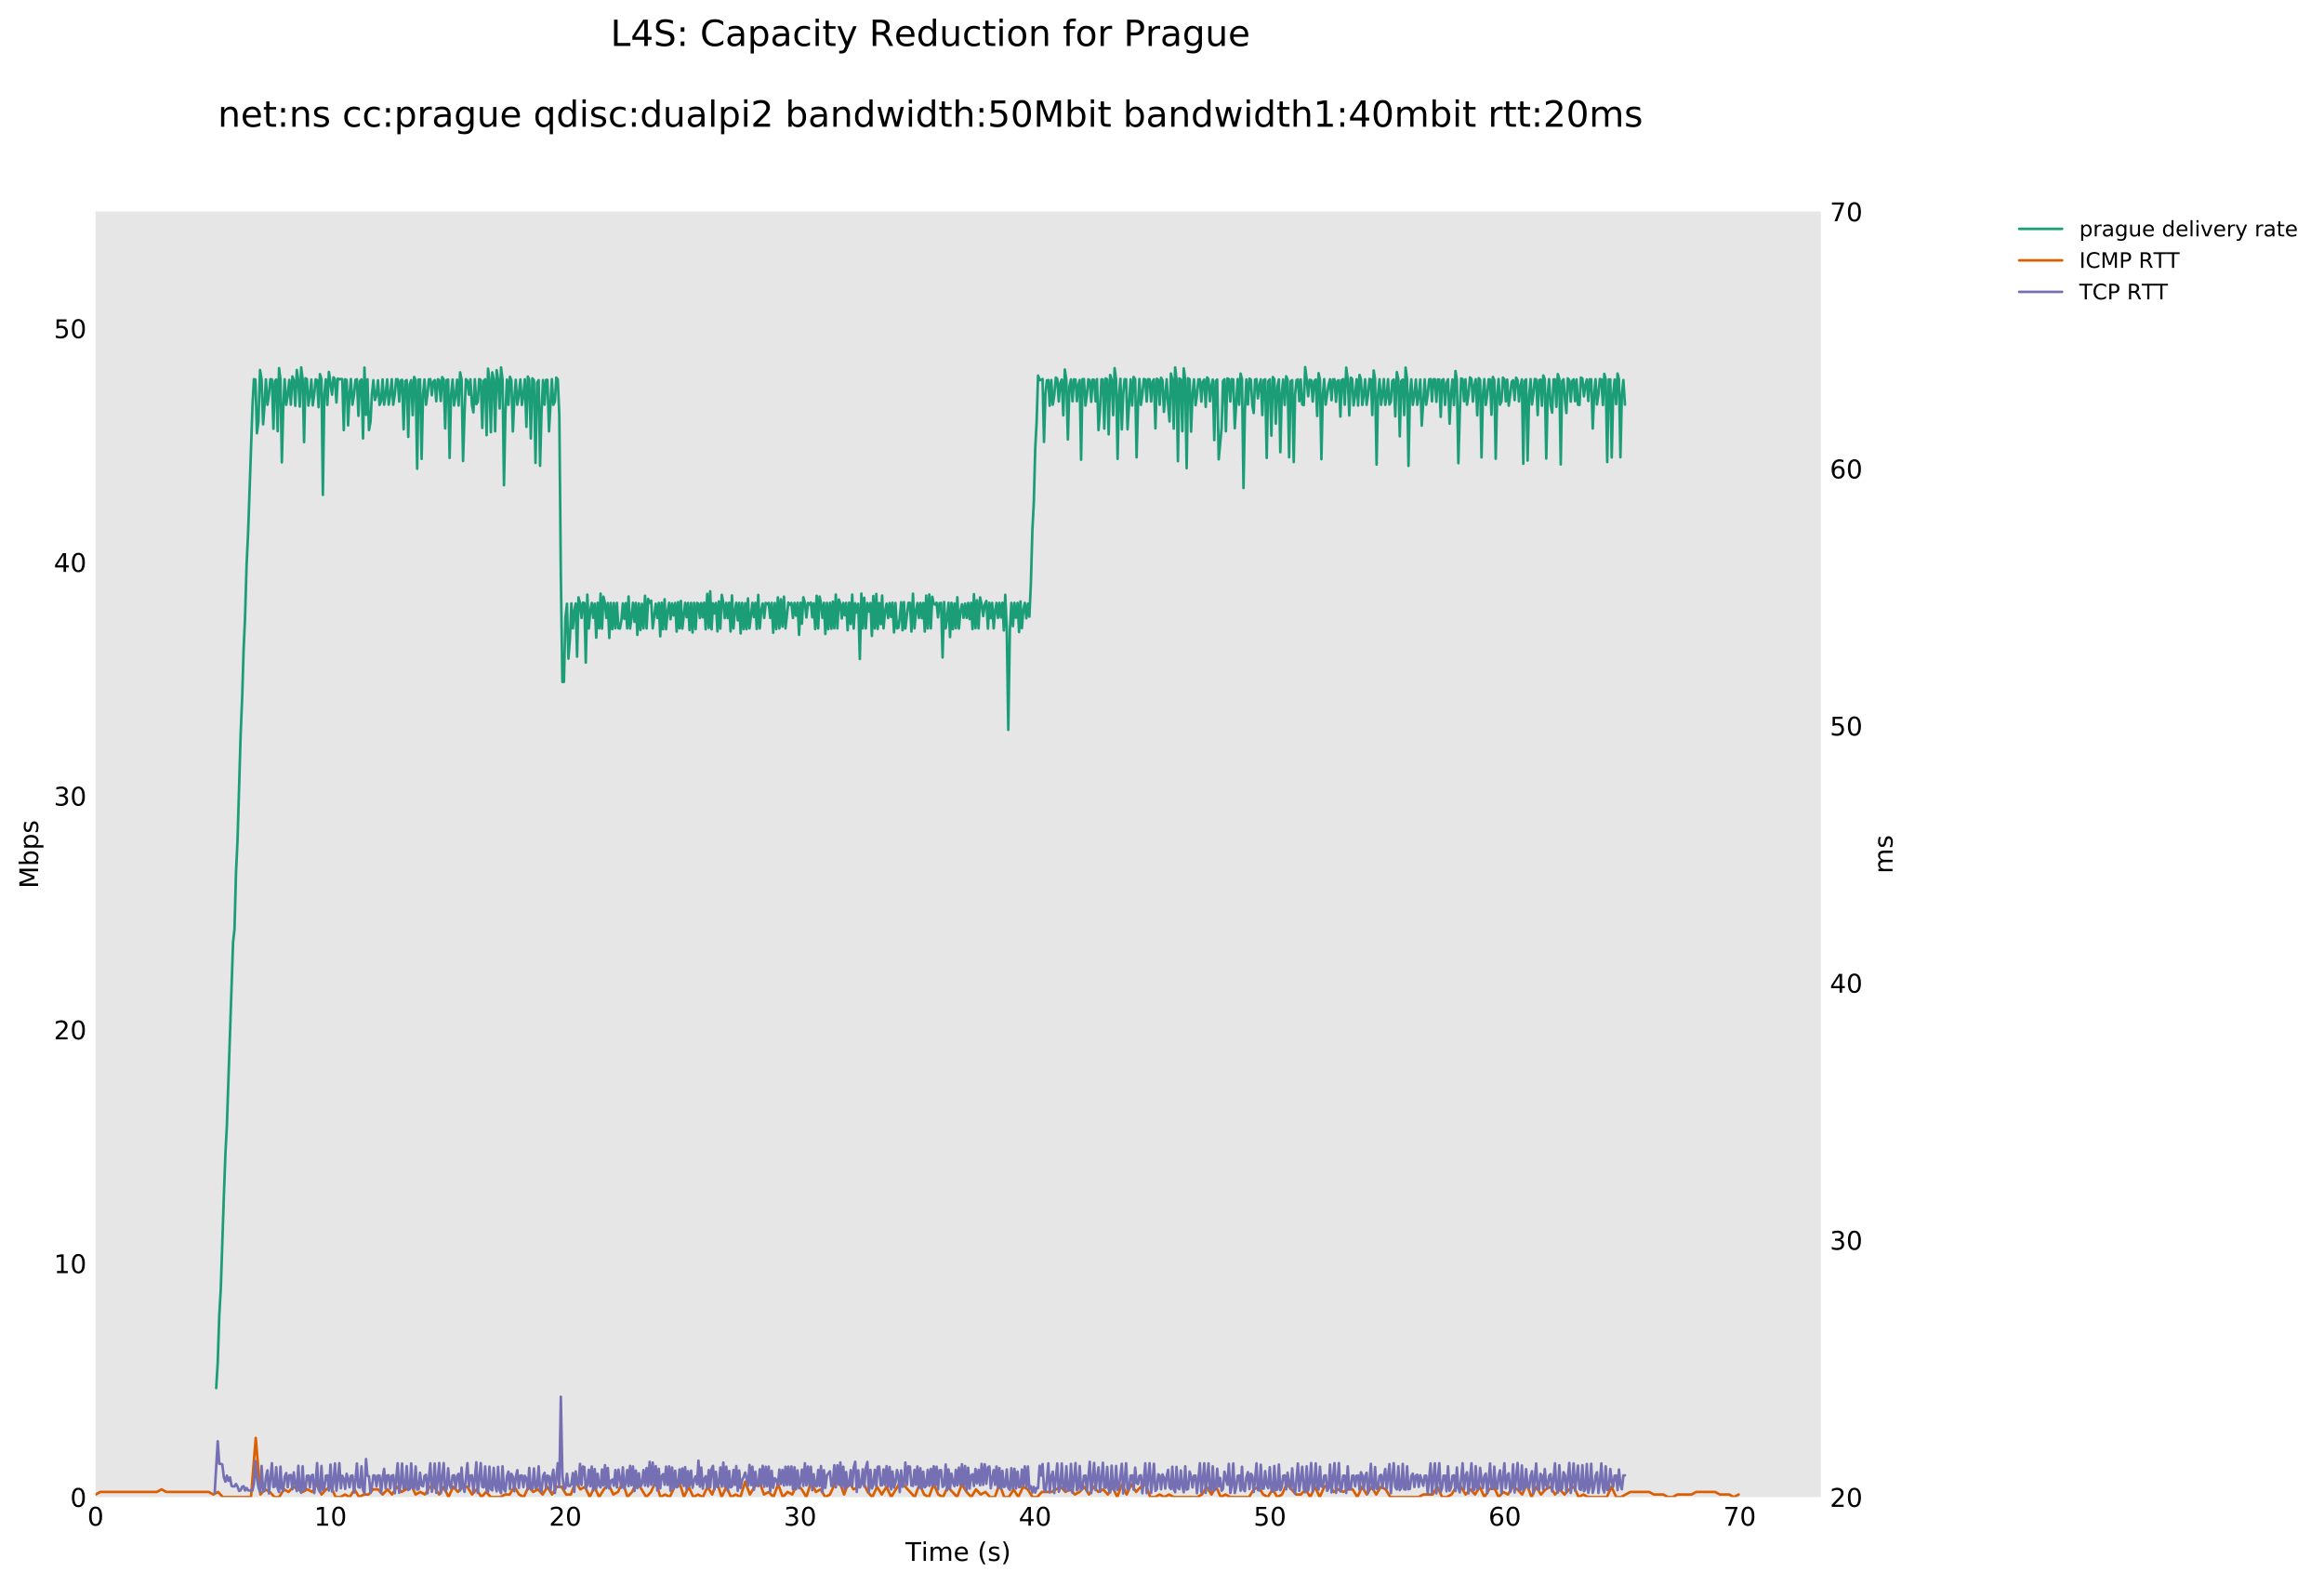 <?xml version="1.0" encoding="utf-8" standalone="no"?>
<!DOCTYPE svg PUBLIC "-//W3C//DTD SVG 1.1//EN"
  "http://www.w3.org/Graphics/SVG/1.1/DTD/svg11.dtd">
<!-- Created with matplotlib (http://matplotlib.org/) -->
<svg height="615pt" version="1.1" viewBox="0 0 902 615" width="902pt" xmlns="http://www.w3.org/2000/svg" xmlns:xlink="http://www.w3.org/1999/xlink">
 <defs>
  <style type="text/css">
*{stroke-linecap:butt;stroke-linejoin:round;}
  </style>
 </defs>
 <g id="figure_1">
  <g id="patch_1">
   <path d="M 0 615.096 
L 902.725 615.096 
L 902.725 0 
L 0 0 
z
" style="fill:#ffffff;"/>
  </g>
  <g id="axes_1">
   <g id="patch_2">
    <path d="M 37.103 581.04 
L 706.703 581.04 
L 706.703 82.08 
L 37.103 82.08 
z
" style="fill:#e6e6e6;"/>
   </g>
   <g id="matplotlib.axis_1">
    <g id="xtick_1">
     <g id="line2d_1"/>
     <g id="text_1">
      <!-- 0 -->
      <defs>
       <path d="M 31.781 66.406 
Q 24.172 66.406 20.328 58.906 
Q 16.5 51.422 16.5 36.375 
Q 16.5 21.391 20.328 13.891 
Q 24.172 6.391 31.781 6.391 
Q 39.453 6.391 43.281 13.891 
Q 47.125 21.391 47.125 36.375 
Q 47.125 51.422 43.281 58.906 
Q 39.453 66.406 31.781 66.406 
z
M 31.781 74.219 
Q 44.047 74.219 50.516 64.516 
Q 56.984 54.828 56.984 36.375 
Q 56.984 17.969 50.516 8.266 
Q 44.047 -1.422 31.781 -1.422 
Q 19.531 -1.422 13.062 8.266 
Q 6.594 17.969 6.594 36.375 
Q 6.594 54.828 13.062 64.516 
Q 19.531 74.219 31.781 74.219 
z
" id="DejaVuSans-30"/>
      </defs>
      <g transform="translate(33.922 592.138)scale(0.1 -0.1)">
       <use xlink:href="#DejaVuSans-30"/>
      </g>
     </g>
    </g>
    <g id="xtick_2">
     <g id="line2d_2"/>
     <g id="text_2">
      <!-- 10 -->
      <defs>
       <path d="M 12.406 8.297 
L 28.516 8.297 
L 28.516 63.922 
L 10.984 60.406 
L 10.984 69.391 
L 28.422 72.906 
L 38.281 72.906 
L 38.281 8.297 
L 54.391 8.297 
L 54.391 0 
L 12.406 0 
z
" id="DejaVuSans-31"/>
      </defs>
      <g transform="translate(121.9 592.138)scale(0.1 -0.1)">
       <use xlink:href="#DejaVuSans-31"/>
       <use x="63.623" xlink:href="#DejaVuSans-30"/>
      </g>
     </g>
    </g>
    <g id="xtick_3">
     <g id="line2d_3"/>
     <g id="text_3">
      <!-- 20 -->
      <defs>
       <path d="M 19.188 8.297 
L 53.609 8.297 
L 53.609 0 
L 7.328 0 
L 7.328 8.297 
Q 12.938 14.109 22.625 23.891 
Q 32.328 33.688 34.812 36.531 
Q 39.547 41.844 41.422 45.531 
Q 43.312 49.219 43.312 52.781 
Q 43.312 58.594 39.234 62.25 
Q 35.156 65.922 28.609 65.922 
Q 23.969 65.922 18.812 64.312 
Q 13.672 62.703 7.812 59.422 
L 7.812 69.391 
Q 13.766 71.781 18.938 73 
Q 24.125 74.219 28.422 74.219 
Q 39.75 74.219 46.484 68.547 
Q 53.219 62.891 53.219 53.422 
Q 53.219 48.922 51.531 44.891 
Q 49.859 40.875 45.406 35.406 
Q 44.188 33.984 37.641 27.219 
Q 31.109 20.453 19.188 8.297 
z
" id="DejaVuSans-32"/>
      </defs>
      <g transform="translate(213.06 592.138)scale(0.1 -0.1)">
       <use xlink:href="#DejaVuSans-32"/>
       <use x="63.623" xlink:href="#DejaVuSans-30"/>
      </g>
     </g>
    </g>
    <g id="xtick_4">
     <g id="line2d_4"/>
     <g id="text_4">
      <!-- 30 -->
      <defs>
       <path d="M 40.578 39.312 
Q 47.656 37.797 51.625 33 
Q 55.609 28.219 55.609 21.188 
Q 55.609 10.406 48.188 4.484 
Q 40.766 -1.422 27.094 -1.422 
Q 22.516 -1.422 17.656 -0.516 
Q 12.797 0.391 7.625 2.203 
L 7.625 11.719 
Q 11.719 9.328 16.594 8.109 
Q 21.484 6.891 26.812 6.891 
Q 36.078 6.891 40.938 10.547 
Q 45.797 14.203 45.797 21.188 
Q 45.797 27.641 41.281 31.266 
Q 36.766 34.906 28.719 34.906 
L 20.219 34.906 
L 20.219 43.016 
L 29.109 43.016 
Q 36.375 43.016 40.234 45.922 
Q 44.094 48.828 44.094 54.297 
Q 44.094 59.906 40.109 62.906 
Q 36.141 65.922 28.719 65.922 
Q 24.656 65.922 20.016 65.031 
Q 15.375 64.156 9.812 62.312 
L 9.812 71.094 
Q 15.438 72.656 20.344 73.438 
Q 25.25 74.219 29.594 74.219 
Q 40.828 74.219 47.359 69.109 
Q 53.906 64.016 53.906 55.328 
Q 53.906 49.266 50.438 45.094 
Q 46.969 40.922 40.578 39.312 
z
" id="DejaVuSans-33"/>
      </defs>
      <g transform="translate(304.219 592.138)scale(0.1 -0.1)">
       <use xlink:href="#DejaVuSans-33"/>
       <use x="63.623" xlink:href="#DejaVuSans-30"/>
      </g>
     </g>
    </g>
    <g id="xtick_5">
     <g id="line2d_5"/>
     <g id="text_5">
      <!-- 40 -->
      <defs>
       <path d="M 37.797 64.312 
L 12.891 25.391 
L 37.797 25.391 
z
M 35.203 72.906 
L 47.609 72.906 
L 47.609 25.391 
L 58.016 25.391 
L 58.016 17.188 
L 47.609 17.188 
L 47.609 0 
L 37.797 0 
L 37.797 17.188 
L 4.891 17.188 
L 4.891 26.703 
z
" id="DejaVuSans-34"/>
      </defs>
      <g transform="translate(395.378 592.138)scale(0.1 -0.1)">
       <use xlink:href="#DejaVuSans-34"/>
       <use x="63.623" xlink:href="#DejaVuSans-30"/>
      </g>
     </g>
    </g>
    <g id="xtick_6">
     <g id="line2d_6"/>
     <g id="text_6">
      <!-- 50 -->
      <defs>
       <path d="M 10.797 72.906 
L 49.516 72.906 
L 49.516 64.594 
L 19.828 64.594 
L 19.828 46.734 
Q 21.969 47.469 24.109 47.828 
Q 26.266 48.188 28.422 48.188 
Q 40.625 48.188 47.75 41.5 
Q 54.891 34.812 54.891 23.391 
Q 54.891 11.625 47.562 5.094 
Q 40.234 -1.422 26.906 -1.422 
Q 22.312 -1.422 17.547 -0.641 
Q 12.797 0.141 7.719 1.703 
L 7.719 11.625 
Q 12.109 9.234 16.797 8.062 
Q 21.484 6.891 26.703 6.891 
Q 35.156 6.891 40.078 11.328 
Q 45.016 15.766 45.016 23.391 
Q 45.016 31 40.078 35.438 
Q 35.156 39.891 26.703 39.891 
Q 22.75 39.891 18.812 39.016 
Q 14.891 38.141 10.797 36.281 
z
" id="DejaVuSans-35"/>
      </defs>
      <g transform="translate(486.538 592.138)scale(0.1 -0.1)">
       <use xlink:href="#DejaVuSans-35"/>
       <use x="63.623" xlink:href="#DejaVuSans-30"/>
      </g>
     </g>
    </g>
    <g id="xtick_7">
     <g id="line2d_7"/>
     <g id="text_7">
      <!-- 60 -->
      <defs>
       <path d="M 33.016 40.375 
Q 26.375 40.375 22.484 35.828 
Q 18.609 31.297 18.609 23.391 
Q 18.609 15.531 22.484 10.953 
Q 26.375 6.391 33.016 6.391 
Q 39.656 6.391 43.531 10.953 
Q 47.406 15.531 47.406 23.391 
Q 47.406 31.297 43.531 35.828 
Q 39.656 40.375 33.016 40.375 
z
M 52.594 71.297 
L 52.594 62.312 
Q 48.875 64.062 45.094 64.984 
Q 41.312 65.922 37.594 65.922 
Q 27.828 65.922 22.672 59.328 
Q 17.531 52.734 16.797 39.406 
Q 19.672 43.656 24.016 45.922 
Q 28.375 48.188 33.594 48.188 
Q 44.578 48.188 50.953 41.516 
Q 57.328 34.859 57.328 23.391 
Q 57.328 12.156 50.688 5.359 
Q 44.047 -1.422 33.016 -1.422 
Q 20.359 -1.422 13.672 8.266 
Q 6.984 17.969 6.984 36.375 
Q 6.984 53.656 15.188 63.938 
Q 23.391 74.219 37.203 74.219 
Q 40.922 74.219 44.703 73.484 
Q 48.484 72.75 52.594 71.297 
z
" id="DejaVuSans-36"/>
      </defs>
      <g transform="translate(577.697 592.138)scale(0.1 -0.1)">
       <use xlink:href="#DejaVuSans-36"/>
       <use x="63.623" xlink:href="#DejaVuSans-30"/>
      </g>
     </g>
    </g>
    <g id="xtick_8">
     <g id="line2d_8"/>
     <g id="text_8">
      <!-- 70 -->
      <defs>
       <path d="M 8.203 72.906 
L 55.078 72.906 
L 55.078 68.703 
L 28.609 0 
L 18.312 0 
L 43.219 64.594 
L 8.203 64.594 
z
" id="DejaVuSans-37"/>
      </defs>
      <g transform="translate(668.857 592.138)scale(0.1 -0.1)">
       <use xlink:href="#DejaVuSans-37"/>
       <use x="63.623" xlink:href="#DejaVuSans-30"/>
      </g>
     </g>
    </g>
    <g id="xtick_9">
     <g id="line2d_9"/>
    </g>
    <g id="xtick_10">
     <g id="line2d_10"/>
    </g>
    <g id="xtick_11">
     <g id="line2d_11"/>
    </g>
    <g id="xtick_12">
     <g id="line2d_12"/>
    </g>
    <g id="xtick_13">
     <g id="line2d_13"/>
    </g>
    <g id="xtick_14">
     <g id="line2d_14"/>
    </g>
    <g id="xtick_15">
     <g id="line2d_15"/>
    </g>
    <g id="xtick_16">
     <g id="line2d_16"/>
    </g>
    <g id="xtick_17">
     <g id="line2d_17"/>
    </g>
    <g id="xtick_18">
     <g id="line2d_18"/>
    </g>
    <g id="xtick_19">
     <g id="line2d_19"/>
    </g>
    <g id="xtick_20">
     <g id="line2d_20"/>
    </g>
    <g id="xtick_21">
     <g id="line2d_21"/>
    </g>
    <g id="xtick_22">
     <g id="line2d_22"/>
    </g>
    <g id="xtick_23">
     <g id="line2d_23"/>
    </g>
    <g id="xtick_24">
     <g id="line2d_24"/>
    </g>
    <g id="xtick_25">
     <g id="line2d_25"/>
    </g>
    <g id="xtick_26">
     <g id="line2d_26"/>
    </g>
    <g id="xtick_27">
     <g id="line2d_27"/>
    </g>
    <g id="xtick_28">
     <g id="line2d_28"/>
    </g>
    <g id="xtick_29">
     <g id="line2d_29"/>
    </g>
    <g id="xtick_30">
     <g id="line2d_30"/>
    </g>
    <g id="xtick_31">
     <g id="line2d_31"/>
    </g>
    <g id="xtick_32">
     <g id="line2d_32"/>
    </g>
    <g id="xtick_33">
     <g id="line2d_33"/>
    </g>
    <g id="xtick_34">
     <g id="line2d_34"/>
    </g>
    <g id="xtick_35">
     <g id="line2d_35"/>
    </g>
    <g id="xtick_36">
     <g id="line2d_36"/>
    </g>
    <g id="xtick_37">
     <g id="line2d_37"/>
    </g>
    <g id="text_9">
     <!-- Time (s) -->
     <defs>
      <path d="M -0.297 72.906 
L 61.375 72.906 
L 61.375 64.594 
L 35.5 64.594 
L 35.5 0 
L 25.594 0 
L 25.594 64.594 
L -0.297 64.594 
z
" id="DejaVuSans-54"/>
      <path d="M 9.422 54.688 
L 18.406 54.688 
L 18.406 0 
L 9.422 0 
z
M 9.422 75.984 
L 18.406 75.984 
L 18.406 64.594 
L 9.422 64.594 
z
" id="DejaVuSans-69"/>
      <path d="M 52 44.188 
Q 55.375 50.25 60.062 53.125 
Q 64.75 56 71.094 56 
Q 79.641 56 84.281 50.016 
Q 88.922 44.047 88.922 33.016 
L 88.922 0 
L 79.891 0 
L 79.891 32.719 
Q 79.891 40.578 77.094 44.375 
Q 74.312 48.188 68.609 48.188 
Q 61.625 48.188 57.562 43.547 
Q 53.516 38.922 53.516 30.906 
L 53.516 0 
L 44.484 0 
L 44.484 32.719 
Q 44.484 40.625 41.703 44.406 
Q 38.922 48.188 33.109 48.188 
Q 26.219 48.188 22.156 43.531 
Q 18.109 38.875 18.109 30.906 
L 18.109 0 
L 9.078 0 
L 9.078 54.688 
L 18.109 54.688 
L 18.109 46.188 
Q 21.188 51.219 25.484 53.609 
Q 29.781 56 35.688 56 
Q 41.656 56 45.828 52.969 
Q 50 49.953 52 44.188 
z
" id="DejaVuSans-6d"/>
      <path d="M 56.203 29.594 
L 56.203 25.203 
L 14.891 25.203 
Q 15.484 15.922 20.484 11.062 
Q 25.484 6.203 34.422 6.203 
Q 39.594 6.203 44.453 7.469 
Q 49.312 8.734 54.109 11.281 
L 54.109 2.781 
Q 49.266 0.734 44.188 -0.344 
Q 39.109 -1.422 33.891 -1.422 
Q 20.797 -1.422 13.156 6.188 
Q 5.516 13.812 5.516 26.812 
Q 5.516 40.234 12.766 48.109 
Q 20.016 56 32.328 56 
Q 43.359 56 49.781 48.891 
Q 56.203 41.797 56.203 29.594 
z
M 47.219 32.234 
Q 47.125 39.594 43.094 43.984 
Q 39.062 48.391 32.422 48.391 
Q 24.906 48.391 20.391 44.141 
Q 15.875 39.891 15.188 32.172 
z
" id="DejaVuSans-65"/>
      <path id="DejaVuSans-20"/>
      <path d="M 31 75.875 
Q 24.469 64.656 21.281 53.656 
Q 18.109 42.672 18.109 31.391 
Q 18.109 20.125 21.312 9.062 
Q 24.516 -2 31 -13.188 
L 23.188 -13.188 
Q 15.875 -1.703 12.234 9.375 
Q 8.594 20.453 8.594 31.391 
Q 8.594 42.281 12.203 53.312 
Q 15.828 64.359 23.188 75.875 
z
" id="DejaVuSans-28"/>
      <path d="M 44.281 53.078 
L 44.281 44.578 
Q 40.484 46.531 36.375 47.5 
Q 32.281 48.484 27.875 48.484 
Q 21.188 48.484 17.844 46.438 
Q 14.5 44.391 14.5 40.281 
Q 14.5 37.156 16.891 35.375 
Q 19.281 33.594 26.516 31.984 
L 29.594 31.297 
Q 39.156 29.25 43.188 25.516 
Q 47.219 21.781 47.219 15.094 
Q 47.219 7.469 41.188 3.016 
Q 35.156 -1.422 24.609 -1.422 
Q 20.219 -1.422 15.453 -0.562 
Q 10.688 0.297 5.422 2 
L 5.422 11.281 
Q 10.406 8.688 15.234 7.391 
Q 20.062 6.109 24.812 6.109 
Q 31.156 6.109 34.562 8.281 
Q 37.984 10.453 37.984 14.406 
Q 37.984 18.062 35.516 20.016 
Q 33.062 21.969 24.703 23.781 
L 21.578 24.516 
Q 13.234 26.266 9.516 29.906 
Q 5.812 33.547 5.812 39.891 
Q 5.812 47.609 11.281 51.797 
Q 16.75 56 26.812 56 
Q 31.781 56 36.172 55.266 
Q 40.578 54.547 44.281 53.078 
z
" id="DejaVuSans-73"/>
      <path d="M 8.016 75.875 
L 15.828 75.875 
Q 23.141 64.359 26.781 53.312 
Q 30.422 42.281 30.422 31.391 
Q 30.422 20.453 26.781 9.375 
Q 23.141 -1.703 15.828 -13.188 
L 8.016 -13.188 
Q 14.5 -2 17.703 9.062 
Q 20.906 20.125 20.906 31.391 
Q 20.906 42.672 17.703 53.656 
Q 14.5 64.656 8.016 75.875 
z
" id="DejaVuSans-29"/>
     </defs>
     <g transform="translate(351.42 605.817)scale(0.1 -0.1)">
      <use xlink:href="#DejaVuSans-54"/>
      <use x="61.037" xlink:href="#DejaVuSans-69"/>
      <use x="88.82" xlink:href="#DejaVuSans-6d"/>
      <use x="186.232" xlink:href="#DejaVuSans-65"/>
      <use x="247.756" xlink:href="#DejaVuSans-20"/>
      <use x="279.543" xlink:href="#DejaVuSans-28"/>
      <use x="318.557" xlink:href="#DejaVuSans-73"/>
      <use x="370.656" xlink:href="#DejaVuSans-29"/>
     </g>
    </g>
   </g>
   <g id="matplotlib.axis_2">
    <g id="ytick_1">
     <g id="line2d_38"/>
     <g id="text_10">
      <!-- 0 -->
      <g transform="translate(27.241 584.839)scale(0.1 -0.1)">
       <use xlink:href="#DejaVuSans-30"/>
      </g>
     </g>
    </g>
    <g id="ytick_2">
     <g id="line2d_39"/>
     <g id="text_11">
      <!-- 10 -->
      <g transform="translate(20.878 494.119)scale(0.1 -0.1)">
       <use xlink:href="#DejaVuSans-31"/>
       <use x="63.623" xlink:href="#DejaVuSans-30"/>
      </g>
     </g>
    </g>
    <g id="ytick_3">
     <g id="line2d_40"/>
     <g id="text_12">
      <!-- 20 -->
      <g transform="translate(20.878 403.399)scale(0.1 -0.1)">
       <use xlink:href="#DejaVuSans-32"/>
       <use x="63.623" xlink:href="#DejaVuSans-30"/>
      </g>
     </g>
    </g>
    <g id="ytick_4">
     <g id="line2d_41"/>
     <g id="text_13">
      <!-- 30 -->
      <g transform="translate(20.878 312.679)scale(0.1 -0.1)">
       <use xlink:href="#DejaVuSans-33"/>
       <use x="63.623" xlink:href="#DejaVuSans-30"/>
      </g>
     </g>
    </g>
    <g id="ytick_5">
     <g id="line2d_42"/>
     <g id="text_14">
      <!-- 40 -->
      <g transform="translate(20.878 221.959)scale(0.1 -0.1)">
       <use xlink:href="#DejaVuSans-34"/>
       <use x="63.623" xlink:href="#DejaVuSans-30"/>
      </g>
     </g>
    </g>
    <g id="ytick_6">
     <g id="line2d_43"/>
     <g id="text_15">
      <!-- 50 -->
      <g transform="translate(20.878 131.239)scale(0.1 -0.1)">
       <use xlink:href="#DejaVuSans-35"/>
       <use x="63.623" xlink:href="#DejaVuSans-30"/>
      </g>
     </g>
    </g>
    <g id="ytick_7">
     <g id="line2d_44"/>
    </g>
    <g id="ytick_8">
     <g id="line2d_45"/>
    </g>
    <g id="ytick_9">
     <g id="line2d_46"/>
    </g>
    <g id="ytick_10">
     <g id="line2d_47"/>
    </g>
    <g id="ytick_11">
     <g id="line2d_48"/>
    </g>
    <g id="ytick_12">
     <g id="line2d_49"/>
    </g>
    <g id="ytick_13">
     <g id="line2d_50"/>
    </g>
    <g id="ytick_14">
     <g id="line2d_51"/>
    </g>
    <g id="ytick_15">
     <g id="line2d_52"/>
    </g>
    <g id="ytick_16">
     <g id="line2d_53"/>
    </g>
    <g id="ytick_17">
     <g id="line2d_54"/>
    </g>
    <g id="ytick_18">
     <g id="line2d_55"/>
    </g>
    <g id="ytick_19">
     <g id="line2d_56"/>
    </g>
    <g id="ytick_20">
     <g id="line2d_57"/>
    </g>
    <g id="ytick_21">
     <g id="line2d_58"/>
    </g>
    <g id="ytick_22">
     <g id="line2d_59"/>
    </g>
    <g id="ytick_23">
     <g id="line2d_60"/>
    </g>
    <g id="ytick_24">
     <g id="line2d_61"/>
    </g>
    <g id="ytick_25">
     <g id="line2d_62"/>
    </g>
    <g id="ytick_26">
     <g id="line2d_63"/>
    </g>
    <g id="ytick_27">
     <g id="line2d_64"/>
    </g>
    <g id="ytick_28">
     <g id="line2d_65"/>
    </g>
    <g id="text_16">
     <!-- Mbps -->
     <defs>
      <path d="M 9.812 72.906 
L 24.516 72.906 
L 43.109 23.297 
L 61.812 72.906 
L 76.516 72.906 
L 76.516 0 
L 66.891 0 
L 66.891 64.016 
L 48.094 14.016 
L 38.188 14.016 
L 19.391 64.016 
L 19.391 0 
L 9.812 0 
z
" id="DejaVuSans-4d"/>
      <path d="M 48.688 27.297 
Q 48.688 37.203 44.609 42.844 
Q 40.531 48.484 33.406 48.484 
Q 26.266 48.484 22.188 42.844 
Q 18.109 37.203 18.109 27.297 
Q 18.109 17.391 22.188 11.75 
Q 26.266 6.109 33.406 6.109 
Q 40.531 6.109 44.609 11.75 
Q 48.688 17.391 48.688 27.297 
z
M 18.109 46.391 
Q 20.953 51.266 25.266 53.625 
Q 29.594 56 35.594 56 
Q 45.562 56 51.781 48.094 
Q 58.016 40.188 58.016 27.297 
Q 58.016 14.406 51.781 6.484 
Q 45.562 -1.422 35.594 -1.422 
Q 29.594 -1.422 25.266 0.953 
Q 20.953 3.328 18.109 8.203 
L 18.109 0 
L 9.078 0 
L 9.078 75.984 
L 18.109 75.984 
z
" id="DejaVuSans-62"/>
      <path d="M 18.109 8.203 
L 18.109 -20.797 
L 9.078 -20.797 
L 9.078 54.688 
L 18.109 54.688 
L 18.109 46.391 
Q 20.953 51.266 25.266 53.625 
Q 29.594 56 35.594 56 
Q 45.562 56 51.781 48.094 
Q 58.016 40.188 58.016 27.297 
Q 58.016 14.406 51.781 6.484 
Q 45.562 -1.422 35.594 -1.422 
Q 29.594 -1.422 25.266 0.953 
Q 20.953 3.328 18.109 8.203 
z
M 48.688 27.297 
Q 48.688 37.203 44.609 42.844 
Q 40.531 48.484 33.406 48.484 
Q 26.266 48.484 22.188 42.844 
Q 18.109 37.203 18.109 27.297 
Q 18.109 17.391 22.188 11.75 
Q 26.266 6.109 33.406 6.109 
Q 40.531 6.109 44.609 11.75 
Q 48.688 17.391 48.688 27.297 
z
" id="DejaVuSans-70"/>
     </defs>
     <g transform="translate(14.798 344.827)rotate(-90)scale(0.1 -0.1)">
      <use xlink:href="#DejaVuSans-4d"/>
      <use x="86.279" xlink:href="#DejaVuSans-62"/>
      <use x="149.756" xlink:href="#DejaVuSans-70"/>
      <use x="213.232" xlink:href="#DejaVuSans-73"/>
     </g>
    </g>
   </g>
   <g id="line2d_66">
    <path clip-path="url(#pab75a73c11)" d="M 83.916 538.731 
L 84.509 528.777 
L 85.106 510.537 
L 85.701 500.077 
L 86.895 463.871 
L 87.494 447.768 
L 88.057 436.926 
L 90.462 365.713 
L 91.014 360.599 
L 91.602 338.676 
L 92.199 325.979 
L 93.398 285.114 
L 94.001 270.635 
L 94.551 252.152 
L 95.107 239.637 
L 95.706 219.266 
L 96.311 206.433 
L 97.996 157.543 
L 98.545 147.163 
L 99.133 147.319 
L 99.708 168.151 
L 100.297 163.643 
L 100.915 143.62 
L 101.524 147.232 
L 102.118 164.698 
L 102.662 157.394 
L 103.208 147.242 
L 103.803 157.091 
L 104.383 153.102 
L 104.929 147.189 
L 105.529 147.232 
L 106.123 166.422 
L 106.668 147.934 
L 107.212 147.284 
L 107.761 167.359 
L 108.303 142.861 
L 108.849 147.242 
L 109.391 179.454 
L 109.936 158.122 
L 110.483 147.201 
L 111.087 157.111 
L 111.688 153.272 
L 112.267 147.45 
L 112.879 157.071 
L 113.479 146.099 
L 114.027 147.534 
L 114.608 157.519 
L 115.199 143.599 
L 115.799 148.053 
L 116.344 157.789 
L 116.891 142.578 
L 117.469 147.263 
L 118.017 171.612 
L 118.56 146.805 
L 119.105 147.159 
L 119.697 157.409 
L 120.263 153.357 
L 120.836 147.305 
L 121.393 157.349 
L 121.96 153.017 
L 122.506 147.232 
L 123.085 147.537 
L 123.635 158.039 
L 124.178 145.197 
L 124.766 147.211 
L 125.31 192.076 
L 125.874 153.187 
L 126.462 147.221 
L 127.06 157.131 
L 127.658 144.335 
L 128.875 153.187 
L 129.437 146.442 
L 130.003 147.272 
L 130.577 156.224 
L 131.123 146.933 
L 131.704 147.252 
L 132.296 147.082 
L 132.85 147.18 
L 133.428 166.95 
L 133.973 147.189 
L 134.543 147.492 
L 135.102 165.116 
L 135.65 153.208 
L 136.195 147.117 
L 136.788 157.071 
L 137.392 153.272 
L 137.973 147.445 
L 138.521 147.171 
L 139.112 161.393 
L 139.709 147.913 
L 140.302 147.263 
L 140.898 170.16 
L 141.453 142.665 
L 142.06 161.004 
L 142.621 147.221 
L 143.208 166.911 
L 143.794 163.788 
L 144.34 153.145 
L 144.923 147.554 
L 145.527 155.254 
L 146.124 153.336 
L 146.708 147.596 
L 147.308 157.151 
L 147.902 155.679 
L 148.494 147.263 
L 149.085 157.071 
L 149.674 153.208 
L 150.272 147.263 
L 150.86 157.051 
L 151.45 153.145 
L 152.046 147.201 
L 152.621 157.091 
L 153.211 153.23 
L 153.757 147.168 
L 154.353 147.211 
L 154.944 155.868 
L 155.489 147.7 
L 156.051 147.415 
L 156.656 166.606 
L 157.258 147.913 
L 157.853 147.513 
L 158.45 169.572 
L 158.999 149.184 
L 159.596 147.537 
L 160.177 161.142 
L 160.736 146.292 
L 161.318 147.554 
L 161.915 181.932 
L 162.457 147.296 
L 163.02 147.263 
L 163.637 178.107 
L 164.189 153.081 
L 164.75 147.284 
L 165.357 157.071 
L 165.903 153.123 
L 166.458 147.253 
L 167.016 147.15 
L 167.61 153.421 
L 168.161 148.189 
L 168.718 147.537 
L 169.316 155.742 
L 169.913 147.211 
L 170.466 147.496 
L 171.059 155.637 
L 171.621 146.377 
L 172.211 147.293 
L 172.777 166.279 
L 173.337 147.53 
L 173.933 147.305 
L 174.507 177.72 
L 175.068 153.081 
L 175.667 147.305 
L 176.232 157.369 
L 176.841 153.166 
L 177.401 147.367 
L 177.981 157.389 
L 178.587 144.507 
L 179.145 147.284 
L 179.725 178.935 
L 180.291 160.269 
L 180.839 147.18 
L 181.406 147.76 
L 182.009 153.187 
L 182.566 147.221 
L 183.174 157.051 
L 183.734 160.064 
L 184.287 147.201 
L 184.874 156.872 
L 185.427 155.952 
L 185.988 147.146 
L 186.59 147.456 
L 187.179 166.095 
L 187.741 147.849 
L 188.302 147.201 
L 188.865 168.903 
L 189.412 143.078 
L 189.964 147.305 
L 190.518 167.756 
L 191.066 144.529 
L 191.619 147.263 
L 192.175 167.399 
L 192.763 143.685 
L 193.318 147.263 
L 193.915 158.536 
L 194.465 142.599 
L 195.048 147.305 
L 195.605 188.312 
L 196.158 160.351 
L 196.759 147.325 
L 197.331 157.111 
L 197.918 146.228 
L 198.472 147.617 
L 199.051 167.439 
L 199.627 154.648 
L 200.181 147.388 
L 200.78 157.091 
L 201.371 153.23 
L 201.959 147.284 
L 202.56 157.171 
L 203.141 153.123 
L 203.697 147.201 
L 204.31 165.664 
L 204.865 146.142 
L 205.416 147.513 
L 206.025 170.171 
L 206.628 146.848 
L 207.236 147.596 
L 207.843 179.665 
L 208.465 148.507 
L 209.07 147.534 
L 209.611 180.773 
L 210.157 160.495 
L 210.753 147.513 
L 211.352 157.071 
L 211.928 147.424 
L 212.474 147.45 
L 213.084 167.419 
L 214.185 147.159 
L 214.767 157.111 
L 215.363 155.784 
L 215.906 146.549 
L 216.491 147.313 
L 217.082 161.1 
L 217.672 222.779 
L 218.274 264.672 
L 218.874 264.642 
L 219.456 239.872 
L 220.052 234.309 
L 220.611 255.635 
L 221.212 247.718 
L 221.754 234.191 
L 222.347 243.879 
L 222.893 237.149 
L 223.438 234.225 
L 223.981 254.863 
L 224.525 231.852 
L 225.119 234.192 
L 225.699 239.839 
L 226.24 233.914 
L 226.81 234.028 
L 227.351 257.172 
L 227.948 230.774 
L 228.544 243.911 
L 229.094 237.046 
L 229.684 233.996 
L 230.236 239.788 
L 230.825 234.29 
L 231.417 247.485 
L 231.969 233.956 
L 232.556 243.869 
L 233.102 230.396 
L 233.654 243.991 
L 234.22 231.562 
L 234.811 234.274 
L 235.358 239.805 
L 235.913 234.028 
L 236.48 247.613 
L 237.05 234.006 
L 237.657 244.18 
L 238.252 234.023 
L 238.846 243.863 
L 239.438 233.989 
L 240.037 243.863 
L 240.638 243.911 
L 241.2 240.559 
L 241.745 234.192 
L 242.316 240.191 
L 242.874 234.073 
L 243.419 243.895 
L 243.961 231.511 
L 244.549 243.959 
L 245.091 239.839 
L 245.671 233.93 
L 246.25 241.359 
L 246.799 233.972 
L 247.379 246.423 
L 247.966 234.191 
L 248.566 244.523 
L 249.159 234.343 
L 249.752 243.863 
L 250.348 231.22 
L 250.954 243.911 
L 251.547 232.449 
L 252.141 233.996 
L 252.737 233.127 
L 253.336 243.895 
L 254.522 234.29 
L 255.112 239.839 
L 255.689 233.996 
L 256.253 246.971 
L 256.799 233.939 
L 257.356 244.229 
L 257.946 232.585 
L 258.521 244.213 
L 259.112 237.234 
L 259.701 233.963 
L 260.252 240.358 
L 260.857 234.175 
L 261.457 238.879 
L 262.056 234.023 
L 262.633 245.126 
L 263.18 233.702 
L 263.732 243.879 
L 264.278 233.229 
L 264.832 243.959 
L 265.915 233.979 
L 266.5 239.553 
L 267.048 234.006 
L 267.634 244.54 
L 268.232 234.006 
L 268.8 245.468 
L 269.397 233.989 
L 269.994 244.18 
L 270.542 234.006 
L 271.089 234.306 
L 271.637 239.855 
L 272.181 234.045 
L 272.765 239.603 
L 273.311 233.905 
L 273.895 244.246 
L 274.493 230.482 
L 275.098 243.704 
L 275.639 229.499 
L 276.183 244.261 
L 276.73 234.175 
L 277.278 238.05 
L 277.864 234.023 
L 278.461 245.061 
L 279.002 233.432 
L 279.581 243.975 
L 280.147 230.86 
L 280.739 234.094 
L 281.295 239.906 
L 281.888 233.963 
L 282.466 239.906 
L 283.012 233.905 
L 283.558 245.094 
L 284.101 231.1 
L 284.679 243.895 
L 285.223 237.2 
L 285.768 233.93 
L 286.346 240.793 
L 286.902 233.972 
L 287.461 245.857 
L 288.037 233.989 
L 288.632 244.18 
L 289.227 234.107 
L 289.768 244.197 
L 290.309 232.262 
L 290.901 243.863 
L 292.024 233.963 
L 292.587 239.519 
L 293.161 233.972 
L 293.712 244.131 
L 294.294 230.894 
L 294.881 243.911 
L 295.422 237.166 
L 296.017 234.208 
L 296.61 239.822 
L 297.201 233.996 
L 297.755 234.555 
L 298.349 233.996 
L 298.94 239.822 
L 299.524 233.989 
L 300.099 245.581 
L 300.703 234.023 
L 301.292 244.18 
L 301.903 231.852 
L 302.495 243.927 
L 303.085 232.602 
L 303.682 243.194 
L 304.274 231.562 
L 304.866 243.895 
L 305.968 233.864 
L 306.569 234.71 
L 307.167 234.012 
L 307.764 239.839 
L 308.362 233.979 
L 308.953 238.93 
L 309.547 233.922 
L 310.136 246.407 
L 310.705 233.922 
L 311.248 242.056 
L 311.795 231.818 
L 312.392 233.996 
L 312.99 239.654 
L 313.582 234.012 
L 314.167 234.624 
L 314.712 233.832 
L 315.261 239.603 
L 315.815 234.158 
L 316.4 244.148 
L 316.965 231.22 
L 317.556 243.879 
L 318.101 231.545 
L 318.643 234.241 
L 319.214 239.788 
L 319.794 233.946 
L 320.34 246.051 
L 320.94 233.989 
L 321.493 244.18 
L 322.109 233.989 
L 322.689 244.017 
L 323.232 233.5 
L 323.809 243.863 
L 324.394 230.74 
L 324.996 243.895 
L 325.585 232.704 
L 326.161 234.355 
L 326.708 240.04 
L 327.3 234.012 
L 327.856 238.812 
L 328.407 233.989 
L 328.991 244.605 
L 329.582 233.888 
L 330.166 242.185 
L 330.764 230.774 
L 331.344 243.943 
L 331.93 234.126 
L 332.53 237.795 
L 333.12 234.326 
L 333.724 255.778 
L 334.323 230.379 
L 334.864 243.895 
L 335.437 231.989 
L 336.04 243.895 
L 336.639 234.012 
L 337.239 237.37 
L 337.832 234.028 
L 338.407 246.826 
L 338.953 231.323 
L 339.546 243.911 
L 340.127 230.516 
L 340.676 244.118 
L 341.239 234.045 
L 341.833 242.255 
L 342.377 231.134 
L 342.921 243.863 
L 343.519 237.149 
L 344.101 234.274 
L 344.694 239.872 
L 345.274 234.045 
L 345.857 239.452 
L 346.398 233.922 
L 346.989 245.452 
L 347.556 234.04 
L 348.129 243.879 
L 348.675 243.672 
L 349.217 239.687 
L 349.758 233.753 
L 350.303 244.621 
L 350.844 233.686 
L 351.385 243.959 
L 352.567 233.996 
L 353.155 233.963 
L 353.751 245.121 
L 354.347 230.413 
L 354.94 243.895 
L 355.513 237.217 
L 356.059 234.028 
L 356.65 239.855 
L 357.209 233.996 
L 357.801 239.939 
L 358.345 234.006 
L 358.933 245.126 
L 359.484 231.186 
L 360.08 243.895 
L 360.673 230.723 
L 361.272 243.895 
L 361.845 231.613 
L 362.39 234.274 
L 362.975 234.676 
L 363.517 233.914 
L 364.06 239.587 
L 364.655 234.107 
L 365.248 233.989 
L 365.844 255.164 
L 366.437 233.669 
L 367.045 243.911 
L 367.595 239.822 
L 368.145 233.946 
L 368.727 247.26 
L 369.281 233.956 
L 369.838 244.18 
L 370.443 234.208 
L 370.998 243.832 
L 371.568 231.801 
L 372.171 243.959 
L 372.763 237.166 
L 373.367 234.502 
L 373.96 239.788 
L 374.577 234.257 
L 375.17 239.805 
L 375.762 233.996 
L 376.335 240.308 
L 376.909 233.989 
L 377.451 244.164 
L 378.009 230.602 
L 378.607 243.8 
L 379.2 232.975 
L 379.802 243.895 
L 380.396 231.852 
L 380.993 234.568 
L 381.602 239.115 
L 382.21 234.584 
L 382.831 233.263 
L 383.444 243.975 
L 383.997 233.946 
L 384.541 239.939 
L 385.089 234.006 
L 385.664 243.895 
L 386.21 237.166 
L 386.757 233.996 
L 387.34 239.822 
L 387.886 233.963 
L 388.489 239.637 
L 389.06 233.939 
L 389.61 244.687 
L 390.159 230.843 
L 390.747 244.006 
L 391.34 283.262 
L 391.95 244.54 
L 392.539 234.012 
L 393.138 243.048 
L 393.73 233.996 
L 394.335 239.755 
L 394.943 234.023 
L 395.525 245.322 
L 396.069 233.432 
L 396.612 243.816 
L 397.155 237.029 
L 397.757 233.996 
L 398.357 239.973 
L 398.954 234.274 
L 399.524 239.334 
L 400.103 226.675 
L 400.694 205.681 
L 401.243 195.159 
L 401.794 174.159 
L 402.342 163.664 
L 402.895 145.777 
L 403.506 147.575 
L 404.644 147.13 
L 405.203 171.516 
L 405.749 153.038 
L 406.306 147.658 
L 406.873 147.496 
L 407.42 157.456 
L 408.024 147.492 
L 408.618 157.071 
L 409.192 153.378 
L 409.792 146.549 
L 410.348 147.069 
L 410.931 155.826 
L 411.483 148.719 
L 412.091 147.313 
L 412.685 161.205 
L 413.282 143.404 
L 413.879 147.554 
L 414.466 170.552 
L 415.065 149.986 
L 415.665 147.252 
L 416.277 155.763 
L 416.833 147.232 
L 417.427 147.293 
L 417.973 155.742 
L 418.514 149.48 
L 419.055 147.496 
L 419.602 178.435 
L 420.148 147.146 
L 420.703 147.117 
L 421.293 157.412 
L 421.861 153.187 
L 422.405 147.221 
L 422.969 147.618 
L 423.519 155.952 
L 424.102 147.296 
L 424.647 147.435 
L 425.227 155.784 
L 425.769 147.138 
L 426.351 166.95 
L 426.943 159.136 
L 427.489 147.242 
L 428.07 147.293 
L 428.611 166.341 
L 429.169 146.848 
L 429.727 147.305 
L 430.301 168.587 
L 430.873 145.52 
L 431.457 147.374 
L 432.045 161.142 
L 432.604 142.882 
L 433.196 147.471 
L 433.767 178.107 
L 434.314 153.187 
L 434.857 147.013 
L 435.402 166.636 
L 435.944 153.038 
L 436.491 147.189 
L 437.077 147.211 
L 437.619 166.606 
L 438.811 147.242 
L 439.403 157.389 
L 439.994 146.292 
L 440.587 147.263 
L 441.134 177.507 
L 441.68 157.186 
L 442.222 147.096 
L 442.817 157.151 
L 443.383 153.123 
L 443.933 147.104 
L 444.507 147.313 
L 445.052 155.847 
L 445.598 147.168 
L 446.192 147.232 
L 446.784 155.826 
L 447.329 148.104 
L 447.87 147.211 
L 448.45 166.259 
L 449.005 146.997 
L 449.557 147.43 
L 450.099 157.091 
L 450.639 146.613 
L 451.193 147.637 
L 451.737 159.857 
L 452.823 147.201 
L 453.371 157.151 
L 453.918 163.581 
L 454.462 144.982 
L 455.006 147.305 
L 455.552 166.344 
L 456.096 142.599 
L 456.637 147.284 
L 457.183 179.012 
L 457.724 146.89 
L 458.31 147.325 
L 458.889 167.359 
L 459.436 142.969 
L 460.01 147.305 
L 460.565 181.724 
L 461.131 146.805 
L 461.718 147.305 
L 462.286 167.538 
L 462.836 153.208 
L 463.418 147.242 
L 464.022 157.27 
L 464.579 153.272 
L 465.126 147.253 
L 465.708 147.232 
L 466.276 155.889 
L 466.816 148.253 
L 467.405 147.293 
L 467.965 157.914 
L 468.511 146.506 
L 469.054 147.15 
L 469.601 155.742 
L 470.153 149.901 
L 470.697 147.305 
L 471.29 170.812 
L 471.833 147.828 
L 472.419 147.305 
L 473.009 178.28 
L 474.132 166.074 
L 474.678 147.849 
L 475.231 147.201 
L 475.797 167.399 
L 476.376 146.89 
L 476.941 147.171 
L 477.528 155.826 
L 478.07 147.146 
L 478.66 147.293 
L 479.244 166.218 
L 480.361 147.138 
L 480.935 157.071 
L 481.496 145.003 
L 482.05 147.201 
L 482.632 189.4 
L 483.176 159.425 
L 483.734 147.263 
L 484.335 156.992 
L 484.93 146.954 
L 485.49 147.367 
L 486.04 157.131 
L 486.585 160.31 
L 487.129 147.317 
L 487.674 147.13 
L 488.215 154.627 
L 488.756 149.817 
L 489.34 147.252 
L 489.924 161.1 
L 490.488 147.53 
L 491.039 147.201 
L 491.638 177.72 
L 492.233 147.934 
L 492.833 147.242 
L 493.455 169.099 
L 494.028 146.335 
L 494.6 147.211 
L 495.171 164.429 
L 495.784 150.091 
L 496.373 147.252 
L 496.929 175.522 
L 497.472 152.996 
L 498.023 147.263 
L 498.615 157.171 
L 499.198 146.035 
L 499.745 147.45 
L 500.341 177.468 
L 500.934 147.998 
L 501.53 147.534 
L 502.119 179.339 
L 502.664 153.081 
L 503.205 147.551 
L 503.75 147.252 
L 504.3 155.7 
L 504.846 147.284 
L 505.438 157.012 
L 506.028 157.248 
L 506.569 142.49 
L 507.145 147.138 
L 507.74 153.802 
L 508.292 147.402 
L 508.894 147.537 
L 509.494 155.847 
L 510.054 147.934 
L 510.657 147.293 
L 511.225 161.456 
L 511.767 144.831 
L 512.309 147.534 
L 512.864 178.242 
L 513.413 153.145 
L 513.959 147.138 
L 514.533 157.031 
L 515.641 149.417 
L 516.206 147.211 
L 516.802 155.343 
L 517.346 147.253 
L 517.942 147.211 
L 518.538 155.931 
L 519.083 147.892 
L 519.656 147.577 
L 520.238 161.686 
L 520.783 147.487 
L 521.327 147.138 
L 521.917 157.091 
L 522.5 142.665 
L 523.097 147.252 
L 523.69 161.247 
L 524.273 146.57 
L 524.814 147.096 
L 525.36 157.349 
L 525.949 153.251 
L 526.528 147.201 
L 527.109 157.389 
L 527.656 145.52 
L 528.197 147.221 
L 528.744 157.171 
L 529.291 153.123 
L 529.841 147.201 
L 530.414 157.131 
L 530.98 153.293 
L 531.524 147.082 
L 532.072 147.232 
L 532.618 161.079 
L 533.161 143.794 
L 533.703 147.284 
L 534.288 180.296 
L 534.834 153.208 
L 535.429 147.201 
L 536.022 157.111 
L 536.566 153.187 
L 537.108 147.138 
L 537.652 157.131 
L 538.194 153.739 
L 538.738 147.18 
L 539.281 156.992 
L 539.829 155.889 
L 540.37 147.807 
L 540.946 147.293 
L 541.536 161.603 
L 542.14 144.399 
L 542.735 147.263 
L 543.282 169.355 
L 543.87 147.849 
L 544.449 147.313 
L 544.989 161.1 
L 545.543 142.665 
L 546.123 147.263 
L 546.668 180.811 
L 547.211 153.187 
L 547.756 147.221 
L 548.341 157.131 
L 548.962 153.293 
L 549.529 147.305 
L 550.076 157.111 
L 550.656 153.336 
L 551.238 147.305 
L 551.812 165.195 
L 552.963 147.242 
L 553.549 157.071 
L 554.123 153.208 
L 554.697 147.253 
L 555.241 147.13 
L 555.788 155.784 
L 556.329 147.232 
L 556.905 147.191 
L 557.493 155.931 
L 558.033 147.296 
L 558.623 147.272 
L 559.181 161.791 
L 559.726 147.53 
L 560.269 147.159 
L 560.854 157.151 
L 561.441 148.613 
L 562.018 147.211 
L 562.613 164.45 
L 563.163 153.145 
L 563.733 147.263 
L 564.317 157.23 
L 564.91 143.989 
L 565.451 147.471 
L 566.025 179.761 
L 566.566 160.475 
L 567.109 146.89 
L 567.678 147.171 
L 568.235 155.742 
L 568.785 147.201 
L 569.369 157.091 
L 569.948 153.166 
L 570.535 146.484 
L 571.123 147.13 
L 571.669 155.847 
L 572.215 149.796 
L 572.76 147.191 
L 573.358 161.205 
L 573.927 146.762 
L 574.47 147.471 
L 575.016 177.527 
L 575.557 153.123 
L 576.099 147.138 
L 576.683 157.171 
L 577.246 153.145 
L 577.788 147.211 
L 578.328 147.313 
L 578.869 160.974 
L 579.422 146.292 
L 579.98 147.513 
L 580.521 178.049 
L 581.089 153.123 
L 581.637 147.096 
L 582.186 157.051 
L 582.777 155.7 
L 583.319 146.57 
L 583.892 147.252 
L 584.435 155.805 
L 584.983 147.325 
L 585.569 157.449 
L 586.163 153.208 
L 586.709 148.189 
L 587.255 147.577 
L 587.849 155.28 
L 588.422 146.591 
L 589.009 147.516 
L 589.555 155.826 
L 590.11 149.859 
L 590.679 147.252 
L 591.226 180.009 
L 591.766 147.892 
L 592.307 147.221 
L 592.902 178.743 
L 593.495 153.548 
L 594.043 147.159 
L 594.592 156.992 
L 595.133 153.123 
L 595.675 147.104 
L 596.218 147.211 
L 596.814 161.1 
L 597.355 147.615 
L 597.9 147.325 
L 598.441 157.469 
L 598.994 145.734 
L 599.561 147.242 
L 600.138 177.952 
L 600.688 153.187 
L 601.232 147.159 
L 601.817 157.071 
L 602.423 160.146 
L 602.966 147.284 
L 603.517 147.232 
L 604.07 157.893 
L 604.624 145.176 
L 605.22 147.211 
L 605.765 180.277 
L 606.306 147.87 
L 606.852 147.201 
L 607.406 155.153 
L 607.954 160.31 
L 608.496 146.848 
L 609.079 147.557 
L 609.637 155.889 
L 610.189 147.913 
L 610.767 147.232 
L 611.321 155.721 
L 611.906 147.263 
L 612.446 157.051 
L 613.039 157.186 
L 613.582 146.549 
L 614.166 146.947 
L 614.744 153.824 
L 615.287 149.712 
L 615.879 147.272 
L 616.459 155.658 
L 617.003 147.232 
L 617.584 147.211 
L 618.178 166.32 
L 618.723 153.23 
L 619.265 147.18 
L 619.812 156.992 
L 620.389 153.166 
L 620.933 147.125 
L 621.517 147.211 
L 622.119 157.206 
L 622.663 145.089 
L 623.214 147.242 
L 623.805 179.32 
L 624.397 147.296 
L 624.99 147.263 
L 625.547 177.546 
L 626.098 153.208 
L 626.674 147.305 
L 627.265 156.872 
L 627.808 144.982 
L 628.349 147.221 
L 628.928 177.468 
L 629.475 153.187 
L 630.069 147.492 
L 630.672 157.051 
L 630.672 157.051 
" style="fill:none;stroke:#1b9e77;stroke-linecap:round;"/>
   </g>
   <g id="patch_3">
    <path d="M 37.103 581.04 
L 37.103 82.08 
" style="fill:none;"/>
   </g>
   <g id="patch_4">
    <path d="M 706.703 581.04 
L 706.703 82.08 
" style="fill:none;"/>
   </g>
   <g id="patch_5">
    <path d="M 37.103 581.04 
L 706.703 581.04 
" style="fill:none;"/>
   </g>
   <g id="patch_6">
    <path d="M 37.103 82.08 
L 706.703 82.08 
" style="fill:none;"/>
   </g>
   <g id="legend_1">
    <g id="line2d_67">
     <path d="M 783.691 88.826 
L 800.351 88.826 
" style="fill:none;stroke:#1b9e77;stroke-linecap:round;"/>
    </g>
    <g id="line2d_68"/>
    <g id="text_17">
     <!-- prague delivery rate -->
     <defs>
      <path d="M 41.109 46.297 
Q 39.594 47.172 37.812 47.578 
Q 36.031 48 33.891 48 
Q 26.266 48 22.188 43.047 
Q 18.109 38.094 18.109 28.812 
L 18.109 0 
L 9.078 0 
L 9.078 54.688 
L 18.109 54.688 
L 18.109 46.188 
Q 20.953 51.172 25.484 53.578 
Q 30.031 56 36.531 56 
Q 37.453 56 38.578 55.875 
Q 39.703 55.766 41.062 55.516 
z
" id="DejaVuSans-72"/>
      <path d="M 34.281 27.484 
Q 23.391 27.484 19.188 25 
Q 14.984 22.516 14.984 16.5 
Q 14.984 11.719 18.141 8.906 
Q 21.297 6.109 26.703 6.109 
Q 34.188 6.109 38.703 11.406 
Q 43.219 16.703 43.219 25.484 
L 43.219 27.484 
z
M 52.203 31.203 
L 52.203 0 
L 43.219 0 
L 43.219 8.297 
Q 40.141 3.328 35.547 0.953 
Q 30.953 -1.422 24.312 -1.422 
Q 15.922 -1.422 10.953 3.297 
Q 6 8.016 6 15.922 
Q 6 25.141 12.172 29.828 
Q 18.359 34.516 30.609 34.516 
L 43.219 34.516 
L 43.219 35.406 
Q 43.219 41.609 39.141 45 
Q 35.062 48.391 27.688 48.391 
Q 23 48.391 18.547 47.266 
Q 14.109 46.141 10.016 43.891 
L 10.016 52.203 
Q 14.938 54.109 19.578 55.047 
Q 24.219 56 28.609 56 
Q 40.484 56 46.344 49.844 
Q 52.203 43.703 52.203 31.203 
z
" id="DejaVuSans-61"/>
      <path d="M 45.406 27.984 
Q 45.406 37.75 41.375 43.109 
Q 37.359 48.484 30.078 48.484 
Q 22.859 48.484 18.828 43.109 
Q 14.797 37.75 14.797 27.984 
Q 14.797 18.266 18.828 12.891 
Q 22.859 7.516 30.078 7.516 
Q 37.359 7.516 41.375 12.891 
Q 45.406 18.266 45.406 27.984 
z
M 54.391 6.781 
Q 54.391 -7.172 48.188 -13.984 
Q 42 -20.797 29.203 -20.797 
Q 24.469 -20.797 20.266 -20.094 
Q 16.062 -19.391 12.109 -17.922 
L 12.109 -9.188 
Q 16.062 -11.328 19.922 -12.344 
Q 23.781 -13.375 27.781 -13.375 
Q 36.625 -13.375 41.016 -8.766 
Q 45.406 -4.156 45.406 5.172 
L 45.406 9.625 
Q 42.625 4.781 38.281 2.391 
Q 33.938 0 27.875 0 
Q 17.828 0 11.672 7.656 
Q 5.516 15.328 5.516 27.984 
Q 5.516 40.672 11.672 48.328 
Q 17.828 56 27.875 56 
Q 33.938 56 38.281 53.609 
Q 42.625 51.219 45.406 46.391 
L 45.406 54.688 
L 54.391 54.688 
z
" id="DejaVuSans-67"/>
      <path d="M 8.5 21.578 
L 8.5 54.688 
L 17.484 54.688 
L 17.484 21.922 
Q 17.484 14.156 20.5 10.266 
Q 23.531 6.391 29.594 6.391 
Q 36.859 6.391 41.078 11.031 
Q 45.312 15.672 45.312 23.688 
L 45.312 54.688 
L 54.297 54.688 
L 54.297 0 
L 45.312 0 
L 45.312 8.406 
Q 42.047 3.422 37.719 1 
Q 33.406 -1.422 27.688 -1.422 
Q 18.266 -1.422 13.375 4.438 
Q 8.5 10.297 8.5 21.578 
z
M 31.109 56 
z
" id="DejaVuSans-75"/>
      <path d="M 45.406 46.391 
L 45.406 75.984 
L 54.391 75.984 
L 54.391 0 
L 45.406 0 
L 45.406 8.203 
Q 42.578 3.328 38.25 0.953 
Q 33.938 -1.422 27.875 -1.422 
Q 17.969 -1.422 11.734 6.484 
Q 5.516 14.406 5.516 27.297 
Q 5.516 40.188 11.734 48.094 
Q 17.969 56 27.875 56 
Q 33.938 56 38.25 53.625 
Q 42.578 51.266 45.406 46.391 
z
M 14.797 27.297 
Q 14.797 17.391 18.875 11.75 
Q 22.953 6.109 30.078 6.109 
Q 37.203 6.109 41.297 11.75 
Q 45.406 17.391 45.406 27.297 
Q 45.406 37.203 41.297 42.844 
Q 37.203 48.484 30.078 48.484 
Q 22.953 48.484 18.875 42.844 
Q 14.797 37.203 14.797 27.297 
z
" id="DejaVuSans-64"/>
      <path d="M 9.422 75.984 
L 18.406 75.984 
L 18.406 0 
L 9.422 0 
z
" id="DejaVuSans-6c"/>
      <path d="M 2.984 54.688 
L 12.5 54.688 
L 29.594 8.797 
L 46.688 54.688 
L 56.203 54.688 
L 35.688 0 
L 23.484 0 
z
" id="DejaVuSans-76"/>
      <path d="M 32.172 -5.078 
Q 28.375 -14.844 24.75 -17.812 
Q 21.141 -20.797 15.094 -20.797 
L 7.906 -20.797 
L 7.906 -13.281 
L 13.188 -13.281 
Q 16.891 -13.281 18.938 -11.516 
Q 21 -9.766 23.484 -3.219 
L 25.094 0.875 
L 2.984 54.688 
L 12.5 54.688 
L 29.594 11.922 
L 46.688 54.688 
L 56.203 54.688 
z
" id="DejaVuSans-79"/>
      <path d="M 18.312 70.219 
L 18.312 54.688 
L 36.812 54.688 
L 36.812 47.703 
L 18.312 47.703 
L 18.312 18.016 
Q 18.312 11.328 20.141 9.422 
Q 21.969 7.516 27.594 7.516 
L 36.812 7.516 
L 36.812 0 
L 27.594 0 
Q 17.188 0 13.234 3.875 
Q 9.281 7.766 9.281 18.016 
L 9.281 47.703 
L 2.688 47.703 
L 2.688 54.688 
L 9.281 54.688 
L 9.281 70.219 
z
" id="DejaVuSans-74"/>
     </defs>
     <g transform="translate(807.015 91.741)scale(0.083 -0.083)">
      <use xlink:href="#DejaVuSans-70"/>
      <use x="63.477" xlink:href="#DejaVuSans-72"/>
      <use x="104.59" xlink:href="#DejaVuSans-61"/>
      <use x="165.869" xlink:href="#DejaVuSans-67"/>
      <use x="229.346" xlink:href="#DejaVuSans-75"/>
      <use x="292.725" xlink:href="#DejaVuSans-65"/>
      <use x="354.248" xlink:href="#DejaVuSans-20"/>
      <use x="386.035" xlink:href="#DejaVuSans-64"/>
      <use x="449.512" xlink:href="#DejaVuSans-65"/>
      <use x="511.035" xlink:href="#DejaVuSans-6c"/>
      <use x="538.818" xlink:href="#DejaVuSans-69"/>
      <use x="566.602" xlink:href="#DejaVuSans-76"/>
      <use x="625.781" xlink:href="#DejaVuSans-65"/>
      <use x="687.305" xlink:href="#DejaVuSans-72"/>
      <use x="728.418" xlink:href="#DejaVuSans-79"/>
      <use x="787.598" xlink:href="#DejaVuSans-20"/>
      <use x="819.385" xlink:href="#DejaVuSans-72"/>
      <use x="860.498" xlink:href="#DejaVuSans-61"/>
      <use x="921.777" xlink:href="#DejaVuSans-74"/>
      <use x="960.986" xlink:href="#DejaVuSans-65"/>
     </g>
    </g>
    <g id="line2d_69">
     <path d="M 783.691 101.053 
L 800.351 101.053 
" style="fill:none;stroke:#d95f02;stroke-linecap:round;"/>
    </g>
    <g id="line2d_70"/>
    <g id="text_18">
     <!-- ICMP RTT -->
     <defs>
      <path d="M 9.812 72.906 
L 19.672 72.906 
L 19.672 0 
L 9.812 0 
z
" id="DejaVuSans-49"/>
      <path d="M 64.406 67.281 
L 64.406 56.891 
Q 59.422 61.531 53.781 63.812 
Q 48.141 66.109 41.797 66.109 
Q 29.297 66.109 22.656 58.469 
Q 16.016 50.828 16.016 36.375 
Q 16.016 21.969 22.656 14.328 
Q 29.297 6.688 41.797 6.688 
Q 48.141 6.688 53.781 8.984 
Q 59.422 11.281 64.406 15.922 
L 64.406 5.609 
Q 59.234 2.094 53.438 0.328 
Q 47.656 -1.422 41.219 -1.422 
Q 24.656 -1.422 15.125 8.703 
Q 5.609 18.844 5.609 36.375 
Q 5.609 53.953 15.125 64.078 
Q 24.656 74.219 41.219 74.219 
Q 47.75 74.219 53.531 72.484 
Q 59.328 70.75 64.406 67.281 
z
" id="DejaVuSans-43"/>
      <path d="M 19.672 64.797 
L 19.672 37.406 
L 32.078 37.406 
Q 38.969 37.406 42.719 40.969 
Q 46.484 44.531 46.484 51.125 
Q 46.484 57.672 42.719 61.234 
Q 38.969 64.797 32.078 64.797 
z
M 9.812 72.906 
L 32.078 72.906 
Q 44.344 72.906 50.609 67.359 
Q 56.891 61.812 56.891 51.125 
Q 56.891 40.328 50.609 34.812 
Q 44.344 29.297 32.078 29.297 
L 19.672 29.297 
L 19.672 0 
L 9.812 0 
z
" id="DejaVuSans-50"/>
      <path d="M 44.391 34.188 
Q 47.562 33.109 50.562 29.594 
Q 53.562 26.078 56.594 19.922 
L 66.609 0 
L 56 0 
L 46.688 18.703 
Q 43.062 26.031 39.672 28.422 
Q 36.281 30.812 30.422 30.812 
L 19.672 30.812 
L 19.672 0 
L 9.812 0 
L 9.812 72.906 
L 32.078 72.906 
Q 44.578 72.906 50.734 67.672 
Q 56.891 62.453 56.891 51.906 
Q 56.891 45.016 53.688 40.469 
Q 50.484 35.938 44.391 34.188 
z
M 19.672 64.797 
L 19.672 38.922 
L 32.078 38.922 
Q 39.203 38.922 42.844 42.219 
Q 46.484 45.516 46.484 51.906 
Q 46.484 58.297 42.844 61.547 
Q 39.203 64.797 32.078 64.797 
z
" id="DejaVuSans-52"/>
     </defs>
     <g transform="translate(807.015 103.968)scale(0.083 -0.083)">
      <use xlink:href="#DejaVuSans-49"/>
      <use x="29.492" xlink:href="#DejaVuSans-43"/>
      <use x="99.316" xlink:href="#DejaVuSans-4d"/>
      <use x="185.596" xlink:href="#DejaVuSans-50"/>
      <use x="245.898" xlink:href="#DejaVuSans-20"/>
      <use x="277.686" xlink:href="#DejaVuSans-52"/>
      <use x="347.059" xlink:href="#DejaVuSans-54"/>
      <use x="408.127" xlink:href="#DejaVuSans-54"/>
     </g>
    </g>
    <g id="line2d_71">
     <path d="M 783.691 113.28 
L 800.351 113.28 
" style="fill:none;stroke:#7570b3;stroke-linecap:round;"/>
    </g>
    <g id="line2d_72"/>
    <g id="text_19">
     <!-- TCP RTT -->
     <g transform="translate(807.015 116.195)scale(0.083 -0.083)">
      <use xlink:href="#DejaVuSans-54"/>
      <use x="61.006" xlink:href="#DejaVuSans-43"/>
      <use x="130.83" xlink:href="#DejaVuSans-50"/>
      <use x="191.133" xlink:href="#DejaVuSans-20"/>
      <use x="222.92" xlink:href="#DejaVuSans-52"/>
      <use x="292.293" xlink:href="#DejaVuSans-54"/>
      <use x="353.361" xlink:href="#DejaVuSans-54"/>
     </g>
    </g>
   </g>
  </g>
  <g id="axes_2">
   <g id="matplotlib.axis_3">
    <g id="ytick_29">
     <g id="line2d_73"/>
     <g id="text_20">
      <!-- 20 -->
      <g transform="translate(710.203 584.839)scale(0.1 -0.1)">
       <use xlink:href="#DejaVuSans-32"/>
       <use x="63.623" xlink:href="#DejaVuSans-30"/>
      </g>
     </g>
    </g>
    <g id="ytick_30">
     <g id="line2d_74"/>
     <g id="text_21">
      <!-- 30 -->
      <g transform="translate(710.203 485.047)scale(0.1 -0.1)">
       <use xlink:href="#DejaVuSans-33"/>
       <use x="63.623" xlink:href="#DejaVuSans-30"/>
      </g>
     </g>
    </g>
    <g id="ytick_31">
     <g id="line2d_75"/>
     <g id="text_22">
      <!-- 40 -->
      <g transform="translate(710.203 385.255)scale(0.1 -0.1)">
       <use xlink:href="#DejaVuSans-34"/>
       <use x="63.623" xlink:href="#DejaVuSans-30"/>
      </g>
     </g>
    </g>
    <g id="ytick_32">
     <g id="line2d_76"/>
     <g id="text_23">
      <!-- 50 -->
      <g transform="translate(710.203 285.463)scale(0.1 -0.1)">
       <use xlink:href="#DejaVuSans-35"/>
       <use x="63.623" xlink:href="#DejaVuSans-30"/>
      </g>
     </g>
    </g>
    <g id="ytick_33">
     <g id="line2d_77"/>
     <g id="text_24">
      <!-- 60 -->
      <g transform="translate(710.203 185.671)scale(0.1 -0.1)">
       <use xlink:href="#DejaVuSans-36"/>
       <use x="63.623" xlink:href="#DejaVuSans-30"/>
      </g>
     </g>
    </g>
    <g id="ytick_34">
     <g id="line2d_78"/>
     <g id="text_25">
      <!-- 70 -->
      <g transform="translate(710.203 85.879)scale(0.1 -0.1)">
       <use xlink:href="#DejaVuSans-37"/>
       <use x="63.623" xlink:href="#DejaVuSans-30"/>
      </g>
     </g>
    </g>
    <g id="ytick_35">
     <g id="line2d_79"/>
    </g>
    <g id="ytick_36">
     <g id="line2d_80"/>
    </g>
    <g id="ytick_37">
     <g id="line2d_81"/>
    </g>
    <g id="ytick_38">
     <g id="line2d_82"/>
    </g>
    <g id="ytick_39">
     <g id="line2d_83"/>
    </g>
    <g id="ytick_40">
     <g id="line2d_84"/>
    </g>
    <g id="ytick_41">
     <g id="line2d_85"/>
    </g>
    <g id="ytick_42">
     <g id="line2d_86"/>
    </g>
    <g id="ytick_43">
     <g id="line2d_87"/>
    </g>
    <g id="ytick_44">
     <g id="line2d_88"/>
    </g>
    <g id="ytick_45">
     <g id="line2d_89"/>
    </g>
    <g id="ytick_46">
     <g id="line2d_90"/>
    </g>
    <g id="ytick_47">
     <g id="line2d_91"/>
    </g>
    <g id="ytick_48">
     <g id="line2d_92"/>
    </g>
    <g id="ytick_49">
     <g id="line2d_93"/>
    </g>
    <g id="ytick_50">
     <g id="line2d_94"/>
    </g>
    <g id="ytick_51">
     <g id="line2d_95"/>
    </g>
    <g id="ytick_52">
     <g id="line2d_96"/>
    </g>
    <g id="ytick_53">
     <g id="line2d_97"/>
    </g>
    <g id="ytick_54">
     <g id="line2d_98"/>
    </g>
    <g id="text_26">
     <!-- ms -->
     <g transform="translate(734.527 339.035)rotate(-90)scale(0.1 -0.1)">
      <use xlink:href="#DejaVuSans-6d"/>
      <use x="97.412" xlink:href="#DejaVuSans-73"/>
     </g>
    </g>
   </g>
   <g id="line2d_99">
    <path clip-path="url(#pab75a73c11)" d="M 37.103 580.042 
L 38.932 579.044 
L 60.889 579.044 
L 62.719 578.046 
L 64.54 579.044 
L 80.998 579.044 
L 82.816 580.042 
L 84.644 579.044 
L 86.47 581.04 
L 97.416 581.04 
L 99.261 558.088 
L 101.061 580.042 
L 102.889 578.046 
L 104.716 579.044 
L 106.542 581.04 
L 108.367 581.04 
L 110.186 578.046 
L 112.012 579.044 
L 113.841 577.048 
L 117.496 579.044 
L 119.315 578.046 
L 121.142 579.044 
L 122.972 576.05 
L 124.798 580.042 
L 126.626 578.046 
L 128.445 577.048 
L 130.27 581.04 
L 132.095 581.04 
L 133.921 580.042 
L 135.745 581.04 
L 137.564 578.046 
L 139.388 581.04 
L 141.214 580.042 
L 143.04 580.042 
L 144.868 578.046 
L 146.687 578.046 
L 148.513 580.042 
L 150.342 578.046 
L 152.168 580.042 
L 153.996 577.048 
L 155.814 579.044 
L 157.643 578.046 
L 159.473 576.05 
L 161.3 580.042 
L 163.127 579.044 
L 164.943 580.042 
L 166.772 577.048 
L 168.601 577.048 
L 170.428 580.042 
L 172.257 577.048 
L 174.074 581.04 
L 175.903 577.048 
L 177.73 579.044 
L 179.559 577.048 
L 181.388 577.048 
L 183.205 580.042 
L 185.033 578.046 
L 186.858 581.04 
L 188.685 579.044 
L 190.511 581.04 
L 194.161 581.04 
L 195.987 580.042 
L 197.813 580.042 
L 199.642 577.048 
L 201.469 580.042 
L 203.295 581.04 
L 205.125 577.048 
L 206.953 579.044 
L 208.782 578.046 
L 210.609 580.042 
L 212.438 577.048 
L 214.265 580.042 
L 216.094 577.048 
L 217.923 577.048 
L 219.75 580.042 
L 221.576 580.042 
L 223.407 575.052 
L 225.235 578.046 
L 227.065 577.048 
L 228.891 581.04 
L 230.721 577.048 
L 232.547 581.04 
L 234.376 578.046 
L 236.207 576.05 
L 238.034 580.042 
L 239.861 579.044 
L 241.692 575.052 
L 243.517 581.04 
L 245.345 579.044 
L 247.176 575.052 
L 250.832 581.04 
L 252.66 579.044 
L 254.491 575.052 
L 256.318 581.04 
L 258.144 580.042 
L 259.971 581.04 
L 261.8 577.048 
L 263.631 575.052 
L 265.457 581.04 
L 267.286 577.048 
L 269.112 581.04 
L 270.939 580.042 
L 272.765 581.04 
L 274.595 577.048 
L 276.422 580.042 
L 278.253 575.052 
L 280.079 581.04 
L 281.908 577.048 
L 283.734 581.04 
L 285.561 580.042 
L 287.387 581.04 
L 289.218 575.052 
L 291.044 580.042 
L 292.874 577.048 
L 294.705 575.052 
L 296.533 580.042 
L 298.36 579.044 
L 300.186 581.04 
L 302.017 576.05 
L 303.843 581.04 
L 305.671 579.044 
L 307.498 580.042 
L 309.329 576.05 
L 311.157 578.046 
L 312.983 581.04 
L 314.814 575.052 
L 316.642 579.044 
L 318.471 578.046 
L 320.297 581.04 
L 322.123 580.042 
L 323.952 576.05 
L 325.783 575.052 
L 327.609 580.042 
L 329.438 575.052 
L 331.267 578.046 
L 333.096 577.048 
L 334.928 575.052 
L 336.755 579.044 
L 338.581 581.04 
L 340.41 577.048 
L 342.237 580.042 
L 344.067 577.048 
L 345.893 581.04 
L 349.552 575.052 
L 355.036 581.04 
L 356.867 576.05 
L 358.692 580.042 
L 360.519 581.04 
L 362.35 576.05 
L 364.177 580.042 
L 366.002 581.04 
L 367.832 577.048 
L 371.486 581.04 
L 373.317 576.05 
L 375.144 579.044 
L 376.97 581.04 
L 378.799 578.046 
L 380.626 580.042 
L 382.454 579.044 
L 384.28 581.04 
L 386.106 581.04 
L 387.937 576.05 
L 389.763 581.04 
L 391.588 581.04 
L 393.417 578.046 
L 395.243 581.04 
L 397.073 577.048 
L 398.901 578.046 
L 400.728 581.04 
L 402.553 581.04 
L 404.381 579.044 
L 408.037 579.044 
L 411.694 577.048 
L 413.522 579.044 
L 415.351 578.046 
L 417.177 580.042 
L 419.005 579.044 
L 420.835 577.048 
L 422.661 580.042 
L 424.491 577.048 
L 426.318 579.044 
L 428.147 578.046 
L 429.974 580.042 
L 431.804 577.048 
L 433.63 581.04 
L 435.46 576.05 
L 437.287 580.042 
L 439.117 576.05 
L 440.945 579.044 
L 442.775 577.048 
L 444.605 576.05 
L 446.431 581.04 
L 448.257 581.04 
L 450.084 580.042 
L 451.909 581.04 
L 453.736 580.042 
L 455.562 581.04 
L 464.69 581.04 
L 466.517 580.042 
L 468.347 577.048 
L 470.174 580.042 
L 472.003 577.048 
L 473.829 581.04 
L 475.656 580.042 
L 477.482 581.04 
L 484.786 581.04 
L 486.614 578.046 
L 488.444 577.048 
L 490.271 580.042 
L 492.097 581.04 
L 493.926 578.046 
L 495.752 581.04 
L 497.579 580.042 
L 499.409 576.05 
L 503.064 580.042 
L 504.891 580.042 
L 506.719 578.046 
L 508.545 581.04 
L 510.374 577.048 
L 512.201 581.04 
L 514.03 577.048 
L 515.86 576.05 
L 517.688 579.044 
L 519.517 578.046 
L 521.345 579.044 
L 523.174 578.046 
L 525.002 578.046 
L 526.828 581.04 
L 528.658 577.048 
L 530.485 580.042 
L 532.314 577.048 
L 534.141 580.042 
L 535.971 577.048 
L 537.8 578.046 
L 539.626 581.04 
L 550.58 581.04 
L 552.406 580.042 
L 556.058 580.042 
L 557.887 577.048 
L 559.712 581.04 
L 561.538 581.04 
L 563.364 580.042 
L 565.193 577.048 
L 567.022 577.048 
L 568.847 580.042 
L 570.675 578.046 
L 572.501 580.042 
L 574.33 577.048 
L 576.155 581.04 
L 577.984 578.046 
L 579.812 577.048 
L 581.637 581.04 
L 583.464 579.044 
L 585.288 580.042 
L 587.117 577.048 
L 588.944 578.046 
L 590.77 580.042 
L 592.6 576.05 
L 594.425 581.04 
L 596.254 577.048 
L 598.08 580.042 
L 599.907 578.046 
L 601.735 577.048 
L 603.561 580.042 
L 605.39 578.046 
L 607.216 580.042 
L 609.043 578.046 
L 610.872 577.048 
L 612.697 581.04 
L 614.524 580.042 
L 616.348 581.04 
L 623.648 581.04 
L 625.476 577.048 
L 627.301 581.04 
L 629.126 581.04 
L 632.782 579.044 
L 640.095 579.044 
L 641.923 580.042 
L 645.579 580.042 
L 647.405 581.04 
L 649.232 581.04 
L 651.059 580.042 
L 656.542 580.042 
L 658.369 579.044 
L 665.681 579.044 
L 667.509 580.042 
L 671.163 580.042 
L 672.99 581.04 
L 674.817 580.042 
L 674.817 580.042 
" style="fill:none;stroke:#d95f02;stroke-linecap:round;"/>
   </g>
   <g id="line2d_100">
    <path clip-path="url(#pab75a73c11)" d="M 83.313 579.483 
L 84.509 559.375 
L 85.106 568.117 
L 85.701 568.147 
L 86.277 568.366 
L 86.895 573.456 
L 87.494 575.082 
L 88.057 572.697 
L 88.674 574.733 
L 89.274 573.386 
L 89.87 576.729 
L 90.462 576.879 
L 91.014 576.879 
L 91.602 575.931 
L 92.199 577.028 
L 92.816 578.665 
L 93.398 578.425 
L 94.001 577.058 
L 94.551 576.819 
L 95.107 578.505 
L 95.706 577.497 
L 96.311 578.445 
L 97.996 578.525 
L 98.545 575.851 
L 99.133 567.069 
L 99.708 573.645 
L 100.297 577.228 
L 100.915 578.984 
L 101.524 568.975 
L 102.118 578.805 
L 102.662 578.695 
L 103.208 573.266 
L 103.803 570.642 
L 104.383 579.613 
L 105.529 567.887 
L 106.123 577.128 
L 106.668 576.959 
L 107.212 569.444 
L 107.761 577.587 
L 108.303 579.114 
L 108.849 569.215 
L 109.391 577.657 
L 109.936 578.685 
L 110.483 573.226 
L 111.087 571.709 
L 111.688 577.258 
L 112.267 572.628 
L 112.879 572.508 
L 113.479 578.006 
L 114.027 571.45 
L 114.608 575.931 
L 115.199 578.715 
L 115.799 568.895 
L 116.344 578.216 
L 116.891 579.393 
L 117.469 569.095 
L 118.017 578.266 
L 118.56 577.797 
L 119.105 572.777 
L 119.697 572.687 
L 120.263 577.288 
L 120.836 572.747 
L 121.393 572.368 
L 121.96 579.503 
L 122.506 575.442 
L 123.085 567.838 
L 123.635 578.056 
L 124.178 579.104 
L 124.766 568.965 
L 125.31 578.336 
L 125.874 577.627 
L 126.462 572.747 
L 127.06 572.628 
L 127.658 578.515 
L 128.279 568.416 
L 128.875 578.875 
L 129.437 574.993 
L 130.003 567.987 
L 130.577 578.555 
L 131.123 574.384 
L 131.704 567.877 
L 132.296 577.617 
L 132.85 572.757 
L 133.428 573.905 
L 133.973 577.867 
L 134.543 571.979 
L 135.102 573.985 
L 135.65 577.238 
L 136.195 572.797 
L 136.788 572.657 
L 137.392 579.294 
L 137.973 574.384 
L 138.521 567.997 
L 139.112 577.178 
L 139.709 577.388 
L 140.302 569.085 
L 140.898 578.346 
L 141.453 579.473 
L 142.06 566.281 
L 142.621 572.747 
L 143.208 572.987 
L 143.794 579.453 
L 144.34 577.148 
L 144.923 572.608 
L 145.527 572.737 
L 146.124 576.879 
L 146.708 572.647 
L 147.308 572.707 
L 147.902 579.463 
L 148.494 573.486 
L 149.085 570.093 
L 149.674 577.617 
L 150.272 572.667 
L 150.86 572.568 
L 151.45 577.687 
L 152.046 572.777 
L 152.621 572.528 
L 153.211 579.553 
L 154.353 567.917 
L 154.944 579.373 
L 155.489 575.811 
L 156.051 568.017 
L 156.656 577.897 
L 157.258 577.308 
L 157.853 569.035 
L 158.45 578.316 
L 158.999 577.946 
L 159.596 567.997 
L 160.177 577.647 
L 160.736 577.657 
L 161.318 569.165 
L 161.915 578.136 
L 162.457 577.996 
L 163.02 571.57 
L 163.637 576.509 
L 164.189 576.879 
L 164.75 572.807 
L 165.357 572.398 
L 165.903 579.583 
L 167.016 567.917 
L 167.61 578.984 
L 168.161 576.3 
L 168.718 568.037 
L 169.316 579.393 
L 169.913 574.065 
L 170.466 567.818 
L 171.059 579.583 
L 172.211 567.857 
L 172.777 578.645 
L 173.337 577.966 
L 173.933 569.863 
L 174.507 576.42 
L 175.068 577.677 
L 175.667 572.727 
L 176.232 572.558 
L 176.841 577.597 
L 177.401 572.867 
L 177.981 571.999 
L 178.587 578.485 
L 179.145 569.604 
L 179.725 577.168 
L 180.291 579.034 
L 181.406 567.857 
L 182.009 577.078 
L 182.566 572.757 
L 183.174 572.568 
L 183.734 579.044 
L 184.287 573.985 
L 184.874 567.528 
L 185.427 579.453 
L 185.988 574.434 
L 186.59 567.847 
L 187.179 577.068 
L 187.741 577.268 
L 188.302 569.155 
L 188.865 578.266 
L 189.412 579.044 
L 189.964 569.235 
L 190.518 577.936 
L 191.066 578.455 
L 191.619 569.694 
L 192.175 576.489 
L 192.763 578.815 
L 193.318 569.294 
L 193.915 578.296 
L 194.465 579.523 
L 195.048 569.105 
L 195.605 578.066 
L 196.158 578.904 
L 196.759 572.897 
L 197.331 571.161 
L 197.918 578.016 
L 198.472 572.009 
L 199.051 573.126 
L 199.627 578.765 
L 200.181 573.366 
L 200.78 570.612 
L 201.371 577.487 
L 201.959 572.747 
L 202.56 572.618 
L 203.141 577.178 
L 203.697 572.757 
L 204.31 573.925 
L 204.865 577.976 
L 205.416 569.724 
L 206.025 577.847 
L 206.628 577.857 
L 207.236 569.923 
L 207.843 577.557 
L 208.465 577.108 
L 209.07 569.105 
L 209.611 577.797 
L 210.157 579.024 
L 210.753 572.957 
L 211.352 571.66 
L 211.928 577.477 
L 212.474 572.707 
L 213.084 572.977 
L 213.639 578.675 
L 214.185 573.356 
L 214.767 570.422 
L 215.363 579.463 
L 216.491 567.877 
L 217.082 577.098 
L 217.672 542.091 
L 218.274 572.478 
L 218.874 578.066 
L 219.456 577.537 
L 220.052 571.999 
L 220.611 576.699 
L 221.212 576.759 
L 221.754 575.951 
L 222.347 571.739 
L 222.893 579.044 
L 223.438 571.081 
L 223.981 575.392 
L 224.525 576.569 
L 225.119 568.147 
L 225.699 576.36 
L 226.24 569.175 
L 226.81 569.424 
L 227.351 577.737 
L 227.948 576.26 
L 228.544 570.442 
L 229.094 576.819 
L 229.684 569.195 
L 230.236 578.585 
L 230.825 570.193 
L 231.417 577.627 
L 231.969 571.979 
L 232.556 576.599 
L 233.102 577.258 
L 233.654 570.332 
L 234.22 576.559 
L 234.811 568.666 
L 235.358 577.527 
L 235.913 569.754 
L 236.48 577.687 
L 237.05 574.793 
L 237.657 574.234 
L 238.252 576.649 
L 238.846 570.552 
L 239.438 577.298 
L 240.037 570.382 
L 241.2 577.418 
L 241.745 569.494 
L 242.316 577.717 
L 242.874 575.442 
L 243.419 570.542 
L 243.961 576.799 
L 244.549 568.935 
L 245.091 576.45 
L 245.671 569.155 
L 246.25 578.705 
L 246.799 570.751 
L 247.379 577.607 
L 247.966 571.809 
L 248.566 576.978 
L 249.159 575.841 
L 249.752 570.542 
L 250.348 576.589 
L 250.954 569.754 
L 251.547 576.899 
L 252.141 567.349 
L 252.737 576.24 
L 253.336 567.648 
L 253.922 576.539 
L 254.522 569.035 
L 255.112 578.465 
L 255.689 570.053 
L 256.253 577.657 
L 256.799 572.997 
L 257.356 572.119 
L 257.946 576.23 
L 258.521 569.225 
L 259.112 576.35 
L 259.701 569.105 
L 260.252 578.585 
L 260.857 569.574 
L 261.457 577.837 
L 262.056 570.821 
L 262.633 577.238 
L 263.18 576.919 
L 263.732 570.302 
L 264.278 575.851 
L 264.832 569.943 
L 265.374 576.739 
L 265.915 569.424 
L 266.5 577.966 
L 267.048 570.971 
L 267.634 576.549 
L 268.232 570.761 
L 268.8 577.418 
L 269.397 574.534 
L 269.994 572.967 
L 270.542 576.09 
L 271.089 566.899 
L 271.637 577.008 
L 272.181 569.594 
L 272.765 577.777 
L 273.311 574.035 
L 273.895 572.967 
L 274.493 577.408 
L 275.098 570.562 
L 275.639 577.278 
L 276.183 570.133 
L 276.73 568.925 
L 277.278 578.116 
L 277.864 571.23 
L 278.461 577.208 
L 279.002 575.801 
L 279.581 569.544 
L 280.147 576.988 
L 280.739 567.638 
L 281.295 576.879 
L 281.888 569.255 
L 282.466 578.555 
L 283.012 570.891 
L 283.558 577.298 
L 284.101 576.879 
L 284.679 570.492 
L 285.223 576.32 
L 285.768 569.005 
L 286.346 578.655 
L 286.902 570.712 
L 287.461 577.557 
L 288.037 574.404 
L 288.632 573.326 
L 289.227 571.51 
L 289.768 573.735 
L 290.309 576.639 
L 290.901 568.566 
L 291.482 576.4 
L 292.024 569.265 
L 292.587 578.236 
L 293.161 571.201 
L 293.712 576.45 
L 294.294 576.789 
L 294.881 570.252 
L 295.422 576.34 
L 296.017 568.905 
L 296.61 577.088 
L 297.201 569.285 
L 297.755 576.849 
L 298.349 569.215 
L 298.94 578.745 
L 299.524 570.851 
L 300.099 577.438 
L 300.703 573.745 
L 301.292 574.334 
L 301.903 576.48 
L 302.495 570.352 
L 303.085 576.001 
L 303.682 570.512 
L 304.274 576.539 
L 304.866 569.265 
L 305.424 576.39 
L 305.968 569.235 
L 306.569 576.32 
L 307.167 569.145 
L 307.764 578.006 
L 308.362 569.474 
L 308.953 577.966 
L 309.547 570.692 
L 310.136 577.607 
L 310.705 574.783 
L 311.248 570.372 
L 311.795 576.709 
L 312.392 567.917 
L 312.99 576.499 
L 313.582 569.165 
L 314.167 576.34 
L 314.712 569.255 
L 315.261 578.366 
L 315.815 572.168 
L 316.4 576.48 
L 316.965 576.909 
L 317.556 570.512 
L 318.101 576.719 
L 318.643 569.005 
L 319.214 579.164 
L 319.794 570.622 
L 320.34 577.477 
L 320.94 572.608 
L 322.109 571.031 
L 322.689 576.759 
L 323.232 576.02 
L 323.809 568.696 
L 324.394 577.268 
L 324.996 568.716 
L 325.585 576.23 
L 326.161 567.608 
L 326.708 577.078 
L 327.3 569.255 
L 327.856 577.917 
L 328.407 571.33 
L 328.991 577.048 
L 329.582 576.43 
L 330.166 570.582 
L 330.764 576.749 
L 331.344 569.504 
L 331.93 567.339 
L 332.53 579.044 
L 333.12 570.642 
L 333.724 577.328 
L 334.323 576.02 
L 334.864 570.262 
L 335.437 576.959 
L 336.04 569.764 
L 336.639 567.408 
L 337.239 579.034 
L 337.832 570.472 
L 338.407 577.667 
L 338.953 576.2 
L 339.546 570.452 
L 340.127 576.839 
L 340.676 569.294 
L 341.239 569.185 
L 341.833 576.519 
L 342.377 576.43 
L 342.921 570.282 
L 343.519 576.33 
L 344.101 569.035 
L 344.694 577.118 
L 345.274 569.364 
L 345.857 578.066 
L 346.398 571.121 
L 346.989 577.378 
L 347.556 575.372 
L 348.129 570.542 
L 348.675 572.977 
L 349.217 579.114 
L 349.758 570.692 
L 350.303 577.058 
L 350.844 575.951 
L 351.385 567.618 
L 351.977 576.32 
L 352.567 569.105 
L 353.155 569.245 
L 353.751 576.549 
L 354.347 576.719 
L 354.94 570.472 
L 355.513 576.25 
L 356.059 569.165 
L 356.65 577.477 
L 357.209 569.843 
L 357.801 577.717 
L 358.345 571.21 
L 358.933 577.268 
L 359.484 576.689 
L 360.08 570.492 
L 360.673 576.669 
L 361.272 570.113 
L 361.845 576.569 
L 362.39 569.075 
L 362.975 576.31 
L 363.517 569.255 
L 364.06 578.106 
L 364.655 570.652 
L 365.248 570.572 
L 365.844 577.088 
L 366.437 576.549 
L 367.045 568.396 
L 367.595 578.386 
L 368.145 570.312 
L 368.727 577.657 
L 369.281 571.939 
L 369.838 575.282 
L 370.443 576.809 
L 370.998 570.442 
L 371.568 576.47 
L 372.171 569.594 
L 372.763 576.34 
L 373.367 568.297 
L 373.96 576.639 
L 374.577 568.995 
L 375.17 578.356 
L 375.762 569.664 
L 376.335 577.707 
L 376.909 572.757 
L 377.451 572.178 
L 378.009 576.759 
L 378.607 570.103 
L 379.2 575.701 
L 379.802 570.492 
L 380.396 576.47 
L 380.993 568.147 
L 381.602 576.3 
L 382.21 568.317 
L 382.831 575.871 
L 383.444 569.544 
L 383.997 569.165 
L 384.541 577.607 
L 385.664 570.582 
L 386.21 576.3 
L 386.757 569.175 
L 387.34 577.378 
L 387.886 569.754 
L 388.489 577.757 
L 389.06 570.851 
L 389.61 577.128 
L 390.159 576.899 
L 390.747 570.332 
L 391.34 577.418 
L 391.95 578.266 
L 392.539 569.843 
L 393.138 577.707 
L 393.73 570.063 
L 394.335 577.687 
L 394.943 571.141 
L 395.525 577.178 
L 396.069 577.068 
L 396.612 570.372 
L 397.155 576.43 
L 397.757 569.115 
L 398.357 577.208 
L 398.954 569.185 
L 399.524 577.966 
L 400.103 576.829 
L 400.694 579.284 
L 401.243 577.068 
L 401.794 579.274 
L 402.342 577.517 
L 402.895 577.547 
L 403.506 568.895 
L 404.086 572.667 
L 404.644 568.217 
L 405.203 577.807 
L 405.749 578.865 
L 406.306 574.414 
L 406.873 567.947 
L 407.42 579.224 
L 408.024 573.037 
L 408.618 571.171 
L 409.192 579.483 
L 410.348 567.987 
L 410.931 578.974 
L 411.483 577.128 
L 412.091 567.977 
L 412.685 577.248 
L 413.282 578.515 
L 413.879 569.085 
L 414.466 578.336 
L 415.065 578.415 
L 415.665 568.177 
L 416.277 579.373 
L 416.833 574.324 
L 417.427 567.838 
L 417.973 578.425 
L 418.514 577.567 
L 419.055 568.995 
L 419.602 578.266 
L 420.148 577.667 
L 420.703 572.797 
L 421.293 572.697 
L 421.861 578.665 
L 422.969 567.359 
L 423.519 579.523 
L 424.102 574.005 
L 424.647 567.798 
L 425.227 578.326 
L 425.769 573.486 
L 426.351 569.494 
L 426.943 578.974 
L 427.489 574.075 
L 428.07 567.718 
L 428.611 577.208 
L 429.169 577.438 
L 429.727 569.334 
L 430.301 577.996 
L 430.873 579.234 
L 431.457 568.835 
L 432.045 577.847 
L 432.604 578.415 
L 433.196 568.995 
L 433.767 578.256 
L 434.314 577.198 
L 435.402 568.107 
L 435.944 579.633 
L 436.491 574.603 
L 437.077 567.927 
L 437.619 578.126 
L 438.209 577.797 
L 438.811 572.757 
L 439.403 572.618 
L 439.994 578.186 
L 440.587 569.624 
L 441.134 575.512 
L 441.68 576.001 
L 442.222 572.817 
L 442.817 572.568 
L 443.383 579.563 
L 443.933 574.514 
L 444.507 567.937 
L 445.052 579.483 
L 446.192 567.907 
L 446.784 579.433 
L 447.329 574.763 
L 447.87 568.117 
L 448.45 578.635 
L 449.005 577.966 
L 449.557 572.198 
L 450.099 572.707 
L 450.639 578.016 
L 451.193 572.238 
L 451.737 573.506 
L 452.279 577.717 
L 452.823 572.927 
L 453.371 570.462 
L 453.918 577.178 
L 454.462 577.897 
L 455.006 569.245 
L 455.552 577.917 
L 456.096 579.154 
L 456.637 569.324 
L 457.183 577.438 
L 457.724 577.986 
L 458.31 570.702 
L 458.889 576.789 
L 459.436 579.174 
L 460.01 569.095 
L 460.565 578.136 
L 461.131 577.877 
L 461.718 571.141 
L 462.286 573.097 
L 462.836 577.298 
L 463.418 572.747 
L 464.022 572.687 
L 464.579 579.563 
L 465.708 567.917 
L 466.276 579.344 
L 466.816 574.803 
L 467.405 567.927 
L 467.965 579.403 
L 469.054 567.977 
L 469.601 578.106 
L 470.153 578.625 
L 470.697 569.115 
L 471.29 578.306 
L 471.833 577.917 
L 472.419 570.023 
L 473.009 576.879 
L 473.556 573.605 
L 474.132 578.595 
L 474.678 577.777 
L 475.231 571.181 
L 476.376 576.26 
L 476.941 568.147 
L 477.528 579.453 
L 478.07 576.529 
L 478.66 567.997 
L 479.244 579.473 
L 479.815 577.128 
L 480.361 572.777 
L 480.935 572.647 
L 481.496 578.575 
L 482.05 569.285 
L 482.632 578.136 
L 483.176 578.745 
L 483.734 573.416 
L 484.335 571.34 
L 484.93 577.917 
L 485.49 571.989 
L 486.04 572.727 
L 486.585 579.074 
L 487.129 574.124 
L 487.674 567.957 
L 488.215 578.316 
L 488.756 578.465 
L 489.34 568.466 
L 489.924 577.777 
L 490.488 577.747 
L 491.039 570.961 
L 491.638 576.42 
L 492.233 577.587 
L 492.833 569.444 
L 493.455 578.026 
L 494.028 578.954 
L 494.6 568.985 
L 495.171 578.376 
L 495.784 578.056 
L 496.373 568.406 
L 496.929 578.366 
L 497.472 577.258 
L 498.023 572.787 
L 498.615 572.618 
L 499.198 578.036 
L 499.745 571.57 
L 500.341 575.512 
L 500.934 577.857 
L 501.53 569.913 
L 502.119 577.368 
L 502.664 579.613 
L 503.75 567.997 
L 504.3 578.665 
L 505.438 569.255 
L 506.028 577.737 
L 506.569 579.144 
L 507.145 569.115 
L 507.74 578.505 
L 508.292 575.581 
L 508.894 567.838 
L 509.494 578.894 
L 510.054 576.509 
L 510.657 567.947 
L 511.225 577.308 
L 511.767 578.106 
L 512.309 569.255 
L 512.864 576.909 
L 513.413 577.158 
L 513.959 572.777 
L 514.533 572.598 
L 515.097 578.635 
L 515.641 577.577 
L 516.206 568.436 
L 516.802 579.254 
L 517.942 567.877 
L 518.538 579.403 
L 519.083 575.262 
L 519.656 567.838 
L 520.238 578.894 
L 520.783 577.507 
L 521.327 572.747 
L 521.917 572.707 
L 522.5 579.453 
L 523.097 569.085 
L 523.69 577.946 
L 524.273 577.867 
L 524.814 572.757 
L 525.36 572.667 
L 525.949 576.879 
L 526.528 572.747 
L 527.109 572.667 
L 527.656 578.156 
L 528.197 571.39 
L 528.744 572.578 
L 529.291 578.076 
L 529.841 572.957 
L 530.414 571.6 
L 530.98 579.453 
L 531.524 575.292 
L 532.072 568.137 
L 532.618 577.817 
L 533.161 578.126 
L 533.703 569.384 
L 534.288 577.807 
L 534.834 577.936 
L 535.429 572.797 
L 536.022 572.408 
L 536.566 577.487 
L 537.108 572.987 
L 537.652 570.133 
L 538.194 577.837 
L 539.281 568.247 
L 539.829 579.553 
L 540.946 567.897 
L 541.536 577.178 
L 542.14 578.066 
L 542.735 569.085 
L 543.282 578.346 
L 543.87 577.457 
L 544.449 568.137 
L 544.989 578.016 
L 545.543 578.136 
L 546.123 569.105 
L 546.668 577.996 
L 547.211 577.847 
L 547.756 572.927 
L 548.341 571.929 
L 548.962 577.128 
L 549.529 572.737 
L 550.076 572.368 
L 550.656 577.098 
L 551.238 572.568 
L 552.403 576.649 
L 552.963 572.757 
L 553.549 572.757 
L 554.123 579.563 
L 555.241 567.977 
L 555.788 579.583 
L 556.905 567.937 
L 557.493 579.603 
L 558.623 567.877 
L 559.181 578.994 
L 559.726 577.497 
L 560.269 572.747 
L 560.854 572.737 
L 561.441 578.815 
L 562.018 569.065 
L 562.613 578.575 
L 563.163 577.308 
L 563.733 572.797 
L 564.317 572.618 
L 564.91 578.715 
L 565.451 569.544 
L 566.025 577.457 
L 566.566 579.214 
L 567.678 567.917 
L 568.235 577.956 
L 568.785 573.087 
L 569.369 571.39 
L 569.948 579.573 
L 571.123 567.927 
L 571.669 578.505 
L 572.215 578.186 
L 572.76 569.045 
L 573.358 577.797 
L 573.927 577.777 
L 574.47 569.694 
L 575.016 574.394 
L 575.557 577.557 
L 576.099 572.937 
L 576.683 571.919 
L 577.246 579.563 
L 577.788 574.623 
L 578.328 568.007 
L 578.869 577.817 
L 579.422 577.907 
L 579.98 569.225 
L 580.521 576.749 
L 581.089 577.817 
L 581.637 572.897 
L 582.186 570.642 
L 582.777 579.473 
L 583.892 567.907 
L 584.435 577.577 
L 584.983 572.927 
L 585.569 571.819 
L 586.163 579.034 
L 586.709 576.789 
L 587.255 568.346 
L 587.849 579.264 
L 589.009 567.808 
L 589.555 578.086 
L 590.11 578.306 
L 590.679 568.776 
L 591.226 578.386 
L 591.766 577.457 
L 592.307 570.193 
L 592.902 576.859 
L 593.495 577.567 
L 594.043 572.887 
L 594.592 571.021 
L 595.133 579.633 
L 596.218 568.007 
L 596.814 578.036 
L 597.355 578.046 
L 597.9 572.029 
L 598.441 572.767 
L 598.994 578.116 
L 599.561 570.163 
L 600.138 576.4 
L 600.688 577.527 
L 601.232 572.877 
L 601.817 572.139 
L 602.423 578.835 
L 602.966 574.035 
L 603.517 567.927 
L 604.07 577.547 
L 604.624 579.274 
L 605.22 568.666 
L 605.765 578.366 
L 606.306 577.787 
L 606.852 571.37 
L 607.406 572.568 
L 607.954 579.164 
L 609.079 567.798 
L 609.637 579.433 
L 610.189 575.212 
L 610.767 567.987 
L 611.321 578.565 
L 612.446 568.835 
L 613.039 577.897 
L 613.582 578.246 
L 614.166 568.676 
L 614.744 578.765 
L 615.287 578.126 
L 615.879 568.187 
L 616.459 579.363 
L 617.003 576.978 
L 617.584 568.107 
L 618.178 579.403 
L 618.723 577.418 
L 619.265 572.857 
L 619.812 571.39 
L 620.389 579.453 
L 620.933 575.222 
L 621.517 567.987 
L 622.119 577.677 
L 622.663 579.264 
L 623.214 569.115 
L 623.805 578.296 
L 624.397 577.986 
L 624.99 570.153 
L 625.547 574.773 
L 626.098 577.018 
L 626.674 572.717 
L 627.265 572.657 
L 627.808 578.346 
L 628.349 570.362 
L 628.928 576.18 
L 629.475 578.006 
L 630.069 572.687 
L 630.672 572.598 
L 630.672 572.598 
" style="fill:none;stroke:#7570b3;stroke-linecap:round;"/>
   </g>
  </g>
  <g id="text_27">
   <!-- L4S: Capacity Reduction for Prague -->
   <defs>
    <path d="M 9.812 72.906 
L 19.672 72.906 
L 19.672 8.297 
L 55.172 8.297 
L 55.172 0 
L 9.812 0 
z
" id="DejaVuSans-4c"/>
    <path d="M 53.516 70.516 
L 53.516 60.891 
Q 47.906 63.578 42.922 64.891 
Q 37.938 66.219 33.297 66.219 
Q 25.25 66.219 20.875 63.094 
Q 16.5 59.969 16.5 54.203 
Q 16.5 49.359 19.406 46.891 
Q 22.312 44.438 30.422 42.922 
L 36.375 41.703 
Q 47.406 39.594 52.656 34.297 
Q 57.906 29 57.906 20.125 
Q 57.906 9.516 50.797 4.047 
Q 43.703 -1.422 29.984 -1.422 
Q 24.812 -1.422 18.969 -0.25 
Q 13.141 0.922 6.891 3.219 
L 6.891 13.375 
Q 12.891 10.016 18.656 8.297 
Q 24.422 6.594 29.984 6.594 
Q 38.422 6.594 43.016 9.906 
Q 47.609 13.234 47.609 19.391 
Q 47.609 24.75 44.312 27.781 
Q 41.016 30.812 33.5 32.328 
L 27.484 33.5 
Q 16.453 35.688 11.516 40.375 
Q 6.594 45.062 6.594 53.422 
Q 6.594 63.094 13.406 68.656 
Q 20.219 74.219 32.172 74.219 
Q 37.312 74.219 42.625 73.281 
Q 47.953 72.359 53.516 70.516 
z
" id="DejaVuSans-53"/>
    <path d="M 11.719 12.406 
L 22.016 12.406 
L 22.016 0 
L 11.719 0 
z
M 11.719 51.703 
L 22.016 51.703 
L 22.016 39.312 
L 11.719 39.312 
z
" id="DejaVuSans-3a"/>
    <path d="M 48.781 52.594 
L 48.781 44.188 
Q 44.969 46.297 41.141 47.344 
Q 37.312 48.391 33.406 48.391 
Q 24.656 48.391 19.812 42.844 
Q 14.984 37.312 14.984 27.297 
Q 14.984 17.281 19.812 11.734 
Q 24.656 6.203 33.406 6.203 
Q 37.312 6.203 41.141 7.25 
Q 44.969 8.297 48.781 10.406 
L 48.781 2.094 
Q 45.016 0.344 40.984 -0.531 
Q 36.969 -1.422 32.422 -1.422 
Q 20.062 -1.422 12.781 6.344 
Q 5.516 14.109 5.516 27.297 
Q 5.516 40.672 12.859 48.328 
Q 20.219 56 33.016 56 
Q 37.156 56 41.109 55.141 
Q 45.062 54.297 48.781 52.594 
z
" id="DejaVuSans-63"/>
    <path d="M 30.609 48.391 
Q 23.391 48.391 19.188 42.75 
Q 14.984 37.109 14.984 27.297 
Q 14.984 17.484 19.156 11.844 
Q 23.344 6.203 30.609 6.203 
Q 37.797 6.203 41.984 11.859 
Q 46.188 17.531 46.188 27.297 
Q 46.188 37.016 41.984 42.703 
Q 37.797 48.391 30.609 48.391 
z
M 30.609 56 
Q 42.328 56 49.016 48.375 
Q 55.719 40.766 55.719 27.297 
Q 55.719 13.875 49.016 6.219 
Q 42.328 -1.422 30.609 -1.422 
Q 18.844 -1.422 12.172 6.219 
Q 5.516 13.875 5.516 27.297 
Q 5.516 40.766 12.172 48.375 
Q 18.844 56 30.609 56 
z
" id="DejaVuSans-6f"/>
    <path d="M 54.891 33.016 
L 54.891 0 
L 45.906 0 
L 45.906 32.719 
Q 45.906 40.484 42.875 44.328 
Q 39.844 48.188 33.797 48.188 
Q 26.516 48.188 22.312 43.547 
Q 18.109 38.922 18.109 30.906 
L 18.109 0 
L 9.078 0 
L 9.078 54.688 
L 18.109 54.688 
L 18.109 46.188 
Q 21.344 51.125 25.703 53.562 
Q 30.078 56 35.797 56 
Q 45.219 56 50.047 50.172 
Q 54.891 44.344 54.891 33.016 
z
" id="DejaVuSans-6e"/>
    <path d="M 37.109 75.984 
L 37.109 68.5 
L 28.516 68.5 
Q 23.688 68.5 21.797 66.547 
Q 19.922 64.594 19.922 59.516 
L 19.922 54.688 
L 34.719 54.688 
L 34.719 47.703 
L 19.922 47.703 
L 19.922 0 
L 10.891 0 
L 10.891 47.703 
L 2.297 47.703 
L 2.297 54.688 
L 10.891 54.688 
L 10.891 58.5 
Q 10.891 67.625 15.141 71.797 
Q 19.391 75.984 28.609 75.984 
z
" id="DejaVuSans-66"/>
   </defs>
   <g transform="translate(236.953 17.838)scale(0.14 -0.14)">
    <use xlink:href="#DejaVuSans-4c"/>
    <use x="55.713" xlink:href="#DejaVuSans-34"/>
    <use x="119.336" xlink:href="#DejaVuSans-53"/>
    <use x="182.812" xlink:href="#DejaVuSans-3a"/>
    <use x="216.504" xlink:href="#DejaVuSans-20"/>
    <use x="248.291" xlink:href="#DejaVuSans-43"/>
    <use x="318.115" xlink:href="#DejaVuSans-61"/>
    <use x="379.395" xlink:href="#DejaVuSans-70"/>
    <use x="442.871" xlink:href="#DejaVuSans-61"/>
    <use x="504.15" xlink:href="#DejaVuSans-63"/>
    <use x="559.131" xlink:href="#DejaVuSans-69"/>
    <use x="586.914" xlink:href="#DejaVuSans-74"/>
    <use x="626.123" xlink:href="#DejaVuSans-79"/>
    <use x="685.303" xlink:href="#DejaVuSans-20"/>
    <use x="717.09" xlink:href="#DejaVuSans-52"/>
    <use x="786.51" xlink:href="#DejaVuSans-65"/>
    <use x="848.033" xlink:href="#DejaVuSans-64"/>
    <use x="911.51" xlink:href="#DejaVuSans-75"/>
    <use x="974.889" xlink:href="#DejaVuSans-63"/>
    <use x="1029.869" xlink:href="#DejaVuSans-74"/>
    <use x="1069.078" xlink:href="#DejaVuSans-69"/>
    <use x="1096.861" xlink:href="#DejaVuSans-6f"/>
    <use x="1158.043" xlink:href="#DejaVuSans-6e"/>
    <use x="1221.422" xlink:href="#DejaVuSans-20"/>
    <use x="1253.209" xlink:href="#DejaVuSans-66"/>
    <use x="1288.414" xlink:href="#DejaVuSans-6f"/>
    <use x="1349.596" xlink:href="#DejaVuSans-72"/>
    <use x="1390.709" xlink:href="#DejaVuSans-20"/>
    <use x="1422.496" xlink:href="#DejaVuSans-50"/>
    <use x="1482.783" xlink:href="#DejaVuSans-72"/>
    <use x="1523.896" xlink:href="#DejaVuSans-61"/>
    <use x="1585.176" xlink:href="#DejaVuSans-67"/>
    <use x="1648.652" xlink:href="#DejaVuSans-75"/>
    <use x="1712.031" xlink:href="#DejaVuSans-65"/>
   </g>
   <!--  -->
   <g transform="translate(361.103 33.515)scale(0.14 -0.14)"/>
   <!-- net:ns cc:prague qdisc:dualpi2 bandwidth:50Mbit bandwidth1:40mbit rtt:20ms -->
   <defs>
    <path d="M 14.797 27.297 
Q 14.797 17.391 18.875 11.75 
Q 22.953 6.109 30.078 6.109 
Q 37.203 6.109 41.297 11.75 
Q 45.406 17.391 45.406 27.297 
Q 45.406 37.203 41.297 42.844 
Q 37.203 48.484 30.078 48.484 
Q 22.953 48.484 18.875 42.844 
Q 14.797 37.203 14.797 27.297 
z
M 45.406 8.203 
Q 42.578 3.328 38.25 0.953 
Q 33.938 -1.422 27.875 -1.422 
Q 17.969 -1.422 11.734 6.484 
Q 5.516 14.406 5.516 27.297 
Q 5.516 40.188 11.734 48.094 
Q 17.969 56 27.875 56 
Q 33.938 56 38.25 53.625 
Q 42.578 51.266 45.406 46.391 
L 45.406 54.688 
L 54.391 54.688 
L 54.391 -20.797 
L 45.406 -20.797 
z
" id="DejaVuSans-71"/>
    <path d="M 4.203 54.688 
L 13.188 54.688 
L 24.422 12.016 
L 35.594 54.688 
L 46.188 54.688 
L 57.422 12.016 
L 68.609 54.688 
L 77.594 54.688 
L 63.281 0 
L 52.688 0 
L 40.922 44.828 
L 29.109 0 
L 18.5 0 
z
" id="DejaVuSans-77"/>
    <path d="M 54.891 33.016 
L 54.891 0 
L 45.906 0 
L 45.906 32.719 
Q 45.906 40.484 42.875 44.328 
Q 39.844 48.188 33.797 48.188 
Q 26.516 48.188 22.312 43.547 
Q 18.109 38.922 18.109 30.906 
L 18.109 0 
L 9.078 0 
L 9.078 75.984 
L 18.109 75.984 
L 18.109 46.188 
Q 21.344 51.125 25.703 53.562 
Q 30.078 56 35.797 56 
Q 45.219 56 50.047 50.172 
Q 54.891 44.344 54.891 33.016 
z
" id="DejaVuSans-68"/>
   </defs>
   <g transform="translate(84.533 49.192)scale(0.14 -0.14)">
    <use xlink:href="#DejaVuSans-6e"/>
    <use x="63.379" xlink:href="#DejaVuSans-65"/>
    <use x="124.902" xlink:href="#DejaVuSans-74"/>
    <use x="164.111" xlink:href="#DejaVuSans-3a"/>
    <use x="197.803" xlink:href="#DejaVuSans-6e"/>
    <use x="261.182" xlink:href="#DejaVuSans-73"/>
    <use x="313.281" xlink:href="#DejaVuSans-20"/>
    <use x="345.068" xlink:href="#DejaVuSans-63"/>
    <use x="400.049" xlink:href="#DejaVuSans-63"/>
    <use x="455.029" xlink:href="#DejaVuSans-3a"/>
    <use x="488.721" xlink:href="#DejaVuSans-70"/>
    <use x="552.197" xlink:href="#DejaVuSans-72"/>
    <use x="593.311" xlink:href="#DejaVuSans-61"/>
    <use x="654.59" xlink:href="#DejaVuSans-67"/>
    <use x="718.066" xlink:href="#DejaVuSans-75"/>
    <use x="781.445" xlink:href="#DejaVuSans-65"/>
    <use x="842.969" xlink:href="#DejaVuSans-20"/>
    <use x="874.756" xlink:href="#DejaVuSans-71"/>
    <use x="938.232" xlink:href="#DejaVuSans-64"/>
    <use x="1001.709" xlink:href="#DejaVuSans-69"/>
    <use x="1029.492" xlink:href="#DejaVuSans-73"/>
    <use x="1081.592" xlink:href="#DejaVuSans-63"/>
    <use x="1136.572" xlink:href="#DejaVuSans-3a"/>
    <use x="1170.264" xlink:href="#DejaVuSans-64"/>
    <use x="1233.74" xlink:href="#DejaVuSans-75"/>
    <use x="1297.119" xlink:href="#DejaVuSans-61"/>
    <use x="1358.398" xlink:href="#DejaVuSans-6c"/>
    <use x="1386.182" xlink:href="#DejaVuSans-70"/>
    <use x="1449.658" xlink:href="#DejaVuSans-69"/>
    <use x="1477.441" xlink:href="#DejaVuSans-32"/>
    <use x="1541.064" xlink:href="#DejaVuSans-20"/>
    <use x="1572.852" xlink:href="#DejaVuSans-62"/>
    <use x="1636.328" xlink:href="#DejaVuSans-61"/>
    <use x="1697.607" xlink:href="#DejaVuSans-6e"/>
    <use x="1760.986" xlink:href="#DejaVuSans-64"/>
    <use x="1824.463" xlink:href="#DejaVuSans-77"/>
    <use x="1906.25" xlink:href="#DejaVuSans-69"/>
    <use x="1934.033" xlink:href="#DejaVuSans-64"/>
    <use x="1997.51" xlink:href="#DejaVuSans-74"/>
    <use x="2036.719" xlink:href="#DejaVuSans-68"/>
    <use x="2100.098" xlink:href="#DejaVuSans-3a"/>
    <use x="2133.789" xlink:href="#DejaVuSans-35"/>
    <use x="2197.412" xlink:href="#DejaVuSans-30"/>
    <use x="2261.035" xlink:href="#DejaVuSans-4d"/>
    <use x="2347.314" xlink:href="#DejaVuSans-62"/>
    <use x="2410.791" xlink:href="#DejaVuSans-69"/>
    <use x="2438.574" xlink:href="#DejaVuSans-74"/>
    <use x="2477.783" xlink:href="#DejaVuSans-20"/>
    <use x="2509.57" xlink:href="#DejaVuSans-62"/>
    <use x="2573.047" xlink:href="#DejaVuSans-61"/>
    <use x="2634.326" xlink:href="#DejaVuSans-6e"/>
    <use x="2697.705" xlink:href="#DejaVuSans-64"/>
    <use x="2761.182" xlink:href="#DejaVuSans-77"/>
    <use x="2842.969" xlink:href="#DejaVuSans-69"/>
    <use x="2870.752" xlink:href="#DejaVuSans-64"/>
    <use x="2934.229" xlink:href="#DejaVuSans-74"/>
    <use x="2973.438" xlink:href="#DejaVuSans-68"/>
    <use x="3036.816" xlink:href="#DejaVuSans-31"/>
    <use x="3100.439" xlink:href="#DejaVuSans-3a"/>
    <use x="3134.131" xlink:href="#DejaVuSans-34"/>
    <use x="3197.754" xlink:href="#DejaVuSans-30"/>
    <use x="3261.377" xlink:href="#DejaVuSans-6d"/>
    <use x="3358.789" xlink:href="#DejaVuSans-62"/>
    <use x="3422.266" xlink:href="#DejaVuSans-69"/>
    <use x="3450.049" xlink:href="#DejaVuSans-74"/>
    <use x="3489.258" xlink:href="#DejaVuSans-20"/>
    <use x="3521.045" xlink:href="#DejaVuSans-72"/>
    <use x="3562.158" xlink:href="#DejaVuSans-74"/>
    <use x="3601.367" xlink:href="#DejaVuSans-74"/>
    <use x="3640.576" xlink:href="#DejaVuSans-3a"/>
    <use x="3674.268" xlink:href="#DejaVuSans-32"/>
    <use x="3737.891" xlink:href="#DejaVuSans-30"/>
    <use x="3801.514" xlink:href="#DejaVuSans-6d"/>
    <use x="3898.926" xlink:href="#DejaVuSans-73"/>
   </g>
  </g>
  <g id="text_28">
   <!-- Local/remote: inton-HP-EliteBook-Revolve-810-G2/10.9.9.2 - Time: 2020-04-25T13:40:21.813763 - Length/step: 60s/0.05s -->
   <defs>
    <path d="M 25.391 72.906 
L 33.688 72.906 
L 8.297 -9.281 
L 0 -9.281 
z
" id="DejaVuSans-2f"/>
    <path d="M 4.891 31.391 
L 31.203 31.391 
L 31.203 23.391 
L 4.891 23.391 
z
" id="DejaVuSans-2d"/>
    <path d="M 9.812 72.906 
L 19.672 72.906 
L 19.672 43.016 
L 55.516 43.016 
L 55.516 72.906 
L 65.375 72.906 
L 65.375 0 
L 55.516 0 
L 55.516 34.719 
L 19.672 34.719 
L 19.672 0 
L 9.812 0 
z
" id="DejaVuSans-48"/>
    <path d="M 9.812 72.906 
L 55.906 72.906 
L 55.906 64.594 
L 19.672 64.594 
L 19.672 43.016 
L 54.391 43.016 
L 54.391 34.719 
L 19.672 34.719 
L 19.672 8.297 
L 56.781 8.297 
L 56.781 0 
L 9.812 0 
z
" id="DejaVuSans-45"/>
    <path d="M 19.672 34.812 
L 19.672 8.109 
L 35.5 8.109 
Q 43.453 8.109 47.281 11.406 
Q 51.125 14.703 51.125 21.484 
Q 51.125 28.328 47.281 31.562 
Q 43.453 34.812 35.5 34.812 
z
M 19.672 64.797 
L 19.672 42.828 
L 34.281 42.828 
Q 41.5 42.828 45.031 45.531 
Q 48.578 48.25 48.578 53.812 
Q 48.578 59.328 45.031 62.062 
Q 41.5 64.797 34.281 64.797 
z
M 9.812 72.906 
L 35.016 72.906 
Q 46.297 72.906 52.391 68.219 
Q 58.5 63.531 58.5 54.891 
Q 58.5 48.188 55.375 44.234 
Q 52.25 40.281 46.188 39.312 
Q 53.469 37.75 57.5 32.781 
Q 61.531 27.828 61.531 20.406 
Q 61.531 10.641 54.891 5.312 
Q 48.25 0 35.984 0 
L 9.812 0 
z
" id="DejaVuSans-42"/>
    <path d="M 9.078 75.984 
L 18.109 75.984 
L 18.109 31.109 
L 44.922 54.688 
L 56.391 54.688 
L 27.391 29.109 
L 57.625 0 
L 45.906 0 
L 18.109 26.703 
L 18.109 0 
L 9.078 0 
z
" id="DejaVuSans-6b"/>
    <path d="M 31.781 34.625 
Q 24.75 34.625 20.719 30.859 
Q 16.703 27.094 16.703 20.516 
Q 16.703 13.922 20.719 10.156 
Q 24.75 6.391 31.781 6.391 
Q 38.812 6.391 42.859 10.172 
Q 46.922 13.969 46.922 20.516 
Q 46.922 27.094 42.891 30.859 
Q 38.875 34.625 31.781 34.625 
z
M 21.922 38.812 
Q 15.578 40.375 12.031 44.719 
Q 8.5 49.078 8.5 55.328 
Q 8.5 64.062 14.719 69.141 
Q 20.953 74.219 31.781 74.219 
Q 42.672 74.219 48.875 69.141 
Q 55.078 64.062 55.078 55.328 
Q 55.078 49.078 51.531 44.719 
Q 48 40.375 41.703 38.812 
Q 48.828 37.156 52.797 32.312 
Q 56.781 27.484 56.781 20.516 
Q 56.781 9.906 50.312 4.234 
Q 43.844 -1.422 31.781 -1.422 
Q 19.734 -1.422 13.25 4.234 
Q 6.781 9.906 6.781 20.516 
Q 6.781 27.484 10.781 32.312 
Q 14.797 37.156 21.922 38.812 
z
M 18.312 54.391 
Q 18.312 48.734 21.844 45.562 
Q 25.391 42.391 31.781 42.391 
Q 38.141 42.391 41.719 45.562 
Q 45.312 48.734 45.312 54.391 
Q 45.312 60.062 41.719 63.234 
Q 38.141 66.406 31.781 66.406 
Q 25.391 66.406 21.844 63.234 
Q 18.312 60.062 18.312 54.391 
z
" id="DejaVuSans-38"/>
    <path d="M 59.516 10.406 
L 59.516 29.984 
L 43.406 29.984 
L 43.406 38.094 
L 69.281 38.094 
L 69.281 6.781 
Q 63.578 2.734 56.688 0.656 
Q 49.812 -1.422 42 -1.422 
Q 24.906 -1.422 15.25 8.562 
Q 5.609 18.562 5.609 36.375 
Q 5.609 54.25 15.25 64.234 
Q 24.906 74.219 42 74.219 
Q 49.125 74.219 55.547 72.453 
Q 61.969 70.703 67.391 67.281 
L 67.391 56.781 
Q 61.922 61.422 55.766 63.766 
Q 49.609 66.109 42.828 66.109 
Q 29.438 66.109 22.719 58.641 
Q 16.016 51.172 16.016 36.375 
Q 16.016 21.625 22.719 14.156 
Q 29.438 6.688 42.828 6.688 
Q 48.047 6.688 52.141 7.594 
Q 56.25 8.5 59.516 10.406 
z
" id="DejaVuSans-47"/>
    <path d="M 10.688 12.406 
L 21 12.406 
L 21 0 
L 10.688 0 
z
" id="DejaVuSans-2e"/>
    <path d="M 10.984 1.516 
L 10.984 10.5 
Q 14.703 8.734 18.5 7.812 
Q 22.312 6.891 25.984 6.891 
Q 35.75 6.891 40.891 13.453 
Q 46.047 20.016 46.781 33.406 
Q 43.953 29.203 39.594 26.953 
Q 35.25 24.703 29.984 24.703 
Q 19.047 24.703 12.672 31.312 
Q 6.297 37.938 6.297 49.422 
Q 6.297 60.641 12.938 67.422 
Q 19.578 74.219 30.609 74.219 
Q 43.266 74.219 49.922 64.516 
Q 56.594 54.828 56.594 36.375 
Q 56.594 19.141 48.406 8.859 
Q 40.234 -1.422 26.422 -1.422 
Q 22.703 -1.422 18.891 -0.688 
Q 15.094 0.047 10.984 1.516 
z
M 30.609 32.422 
Q 37.25 32.422 41.125 36.953 
Q 45.016 41.5 45.016 49.422 
Q 45.016 57.281 41.125 61.844 
Q 37.25 66.406 30.609 66.406 
Q 23.969 66.406 20.094 61.844 
Q 16.219 57.281 16.219 49.422 
Q 16.219 41.5 20.094 36.953 
Q 23.969 32.422 30.609 32.422 
z
" id="DejaVuSans-39"/>
   </defs>
   <g transform="translate(116.802 647.776)scale(0.08 -0.08)">
    <use xlink:href="#DejaVuSans-4c"/>
    <use x="55.697" xlink:href="#DejaVuSans-6f"/>
    <use x="116.879" xlink:href="#DejaVuSans-63"/>
    <use x="171.859" xlink:href="#DejaVuSans-61"/>
    <use x="233.139" xlink:href="#DejaVuSans-6c"/>
    <use x="260.922" xlink:href="#DejaVuSans-2f"/>
    <use x="294.613" xlink:href="#DejaVuSans-72"/>
    <use x="335.695" xlink:href="#DejaVuSans-65"/>
    <use x="397.219" xlink:href="#DejaVuSans-6d"/>
    <use x="494.631" xlink:href="#DejaVuSans-6f"/>
    <use x="555.812" xlink:href="#DejaVuSans-74"/>
    <use x="595.021" xlink:href="#DejaVuSans-65"/>
    <use x="656.545" xlink:href="#DejaVuSans-3a"/>
    <use x="690.236" xlink:href="#DejaVuSans-20"/>
    <use x="722.023" xlink:href="#DejaVuSans-69"/>
    <use x="749.807" xlink:href="#DejaVuSans-6e"/>
    <use x="813.186" xlink:href="#DejaVuSans-74"/>
    <use x="852.395" xlink:href="#DejaVuSans-6f"/>
    <use x="913.576" xlink:href="#DejaVuSans-6e"/>
    <use x="976.955" xlink:href="#DejaVuSans-2d"/>
    <use x="1013.039" xlink:href="#DejaVuSans-48"/>
    <use x="1088.234" xlink:href="#DejaVuSans-50"/>
    <use x="1148.506" xlink:href="#DejaVuSans-2d"/>
    <use x="1184.59" xlink:href="#DejaVuSans-45"/>
    <use x="1247.773" xlink:href="#DejaVuSans-6c"/>
    <use x="1275.557" xlink:href="#DejaVuSans-69"/>
    <use x="1303.34" xlink:href="#DejaVuSans-74"/>
    <use x="1342.549" xlink:href="#DejaVuSans-65"/>
    <use x="1404.072" xlink:href="#DejaVuSans-42"/>
    <use x="1472.676" xlink:href="#DejaVuSans-6f"/>
    <use x="1533.857" xlink:href="#DejaVuSans-6f"/>
    <use x="1595.039" xlink:href="#DejaVuSans-6b"/>
    <use x="1652.949" xlink:href="#DejaVuSans-2d"/>
    <use x="1689.033" xlink:href="#DejaVuSans-52"/>
    <use x="1758.453" xlink:href="#DejaVuSans-65"/>
    <use x="1819.977" xlink:href="#DejaVuSans-76"/>
    <use x="1879.156" xlink:href="#DejaVuSans-6f"/>
    <use x="1940.338" xlink:href="#DejaVuSans-6c"/>
    <use x="1968.121" xlink:href="#DejaVuSans-76"/>
    <use x="2027.301" xlink:href="#DejaVuSans-65"/>
    <use x="2088.824" xlink:href="#DejaVuSans-2d"/>
    <use x="2124.908" xlink:href="#DejaVuSans-38"/>
    <use x="2188.531" xlink:href="#DejaVuSans-31"/>
    <use x="2252.154" xlink:href="#DejaVuSans-30"/>
    <use x="2315.777" xlink:href="#DejaVuSans-2d"/>
    <use x="2351.908" xlink:href="#DejaVuSans-47"/>
    <use x="2429.398" xlink:href="#DejaVuSans-32"/>
    <use x="2493.021" xlink:href="#DejaVuSans-2f"/>
    <use x="2526.713" xlink:href="#DejaVuSans-31"/>
    <use x="2590.336" xlink:href="#DejaVuSans-30"/>
    <use x="2653.959" xlink:href="#DejaVuSans-2e"/>
    <use x="2685.746" xlink:href="#DejaVuSans-39"/>
    <use x="2749.369" xlink:href="#DejaVuSans-2e"/>
    <use x="2781.156" xlink:href="#DejaVuSans-39"/>
    <use x="2844.779" xlink:href="#DejaVuSans-2e"/>
    <use x="2876.566" xlink:href="#DejaVuSans-32"/>
    <use x="2940.189" xlink:href="#DejaVuSans-20"/>
    <use x="2971.977" xlink:href="#DejaVuSans-2d"/>
    <use x="3008.061" xlink:href="#DejaVuSans-20"/>
    <use x="3039.848" xlink:href="#DejaVuSans-54"/>
    <use x="3100.885" xlink:href="#DejaVuSans-69"/>
    <use x="3128.668" xlink:href="#DejaVuSans-6d"/>
    <use x="3226.08" xlink:href="#DejaVuSans-65"/>
    <use x="3287.604" xlink:href="#DejaVuSans-3a"/>
    <use x="3321.295" xlink:href="#DejaVuSans-20"/>
    <use x="3353.082" xlink:href="#DejaVuSans-32"/>
    <use x="3416.705" xlink:href="#DejaVuSans-30"/>
    <use x="3480.328" xlink:href="#DejaVuSans-32"/>
    <use x="3543.951" xlink:href="#DejaVuSans-30"/>
    <use x="3607.574" xlink:href="#DejaVuSans-2d"/>
    <use x="3643.658" xlink:href="#DejaVuSans-30"/>
    <use x="3707.281" xlink:href="#DejaVuSans-34"/>
    <use x="3770.904" xlink:href="#DejaVuSans-2d"/>
    <use x="3806.988" xlink:href="#DejaVuSans-32"/>
    <use x="3870.611" xlink:href="#DejaVuSans-35"/>
    <use x="3934.234" xlink:href="#DejaVuSans-54"/>
    <use x="3995.318" xlink:href="#DejaVuSans-31"/>
    <use x="4058.941" xlink:href="#DejaVuSans-33"/>
    <use x="4122.564" xlink:href="#DejaVuSans-3a"/>
    <use x="4156.256" xlink:href="#DejaVuSans-34"/>
    <use x="4219.879" xlink:href="#DejaVuSans-30"/>
    <use x="4283.502" xlink:href="#DejaVuSans-3a"/>
    <use x="4317.193" xlink:href="#DejaVuSans-32"/>
    <use x="4380.816" xlink:href="#DejaVuSans-31"/>
    <use x="4444.439" xlink:href="#DejaVuSans-2e"/>
    <use x="4476.227" xlink:href="#DejaVuSans-38"/>
    <use x="4539.85" xlink:href="#DejaVuSans-31"/>
    <use x="4603.473" xlink:href="#DejaVuSans-33"/>
    <use x="4667.096" xlink:href="#DejaVuSans-37"/>
    <use x="4730.719" xlink:href="#DejaVuSans-36"/>
    <use x="4794.342" xlink:href="#DejaVuSans-33"/>
    <use x="4857.965" xlink:href="#DejaVuSans-20"/>
    <use x="4889.752" xlink:href="#DejaVuSans-2d"/>
    <use x="4925.836" xlink:href="#DejaVuSans-20"/>
    <use x="4957.623" xlink:href="#DejaVuSans-4c"/>
    <use x="5013.32" xlink:href="#DejaVuSans-65"/>
    <use x="5074.844" xlink:href="#DejaVuSans-6e"/>
    <use x="5138.223" xlink:href="#DejaVuSans-67"/>
    <use x="5201.699" xlink:href="#DejaVuSans-74"/>
    <use x="5240.908" xlink:href="#DejaVuSans-68"/>
    <use x="5304.287" xlink:href="#DejaVuSans-2f"/>
    <use x="5337.979" xlink:href="#DejaVuSans-73"/>
    <use x="5390.078" xlink:href="#DejaVuSans-74"/>
    <use x="5429.287" xlink:href="#DejaVuSans-65"/>
    <use x="5490.811" xlink:href="#DejaVuSans-70"/>
    <use x="5554.287" xlink:href="#DejaVuSans-3a"/>
    <use x="5587.979" xlink:href="#DejaVuSans-20"/>
    <use x="5619.766" xlink:href="#DejaVuSans-36"/>
    <use x="5683.389" xlink:href="#DejaVuSans-30"/>
    <use x="5747.012" xlink:href="#DejaVuSans-73"/>
    <use x="5799.111" xlink:href="#DejaVuSans-2f"/>
    <use x="5832.803" xlink:href="#DejaVuSans-30"/>
    <use x="5896.426" xlink:href="#DejaVuSans-2e"/>
    <use x="5928.213" xlink:href="#DejaVuSans-30"/>
    <use x="5991.836" xlink:href="#DejaVuSans-35"/>
    <use x="6055.459" xlink:href="#DejaVuSans-73"/>
   </g>
  </g>
 </g>
 <defs>
  <clipPath id="pab75a73c11">
   <rect height="498.96" width="669.6" x="37.103" y="82.08"/>
  </clipPath>
 </defs>
</svg>
